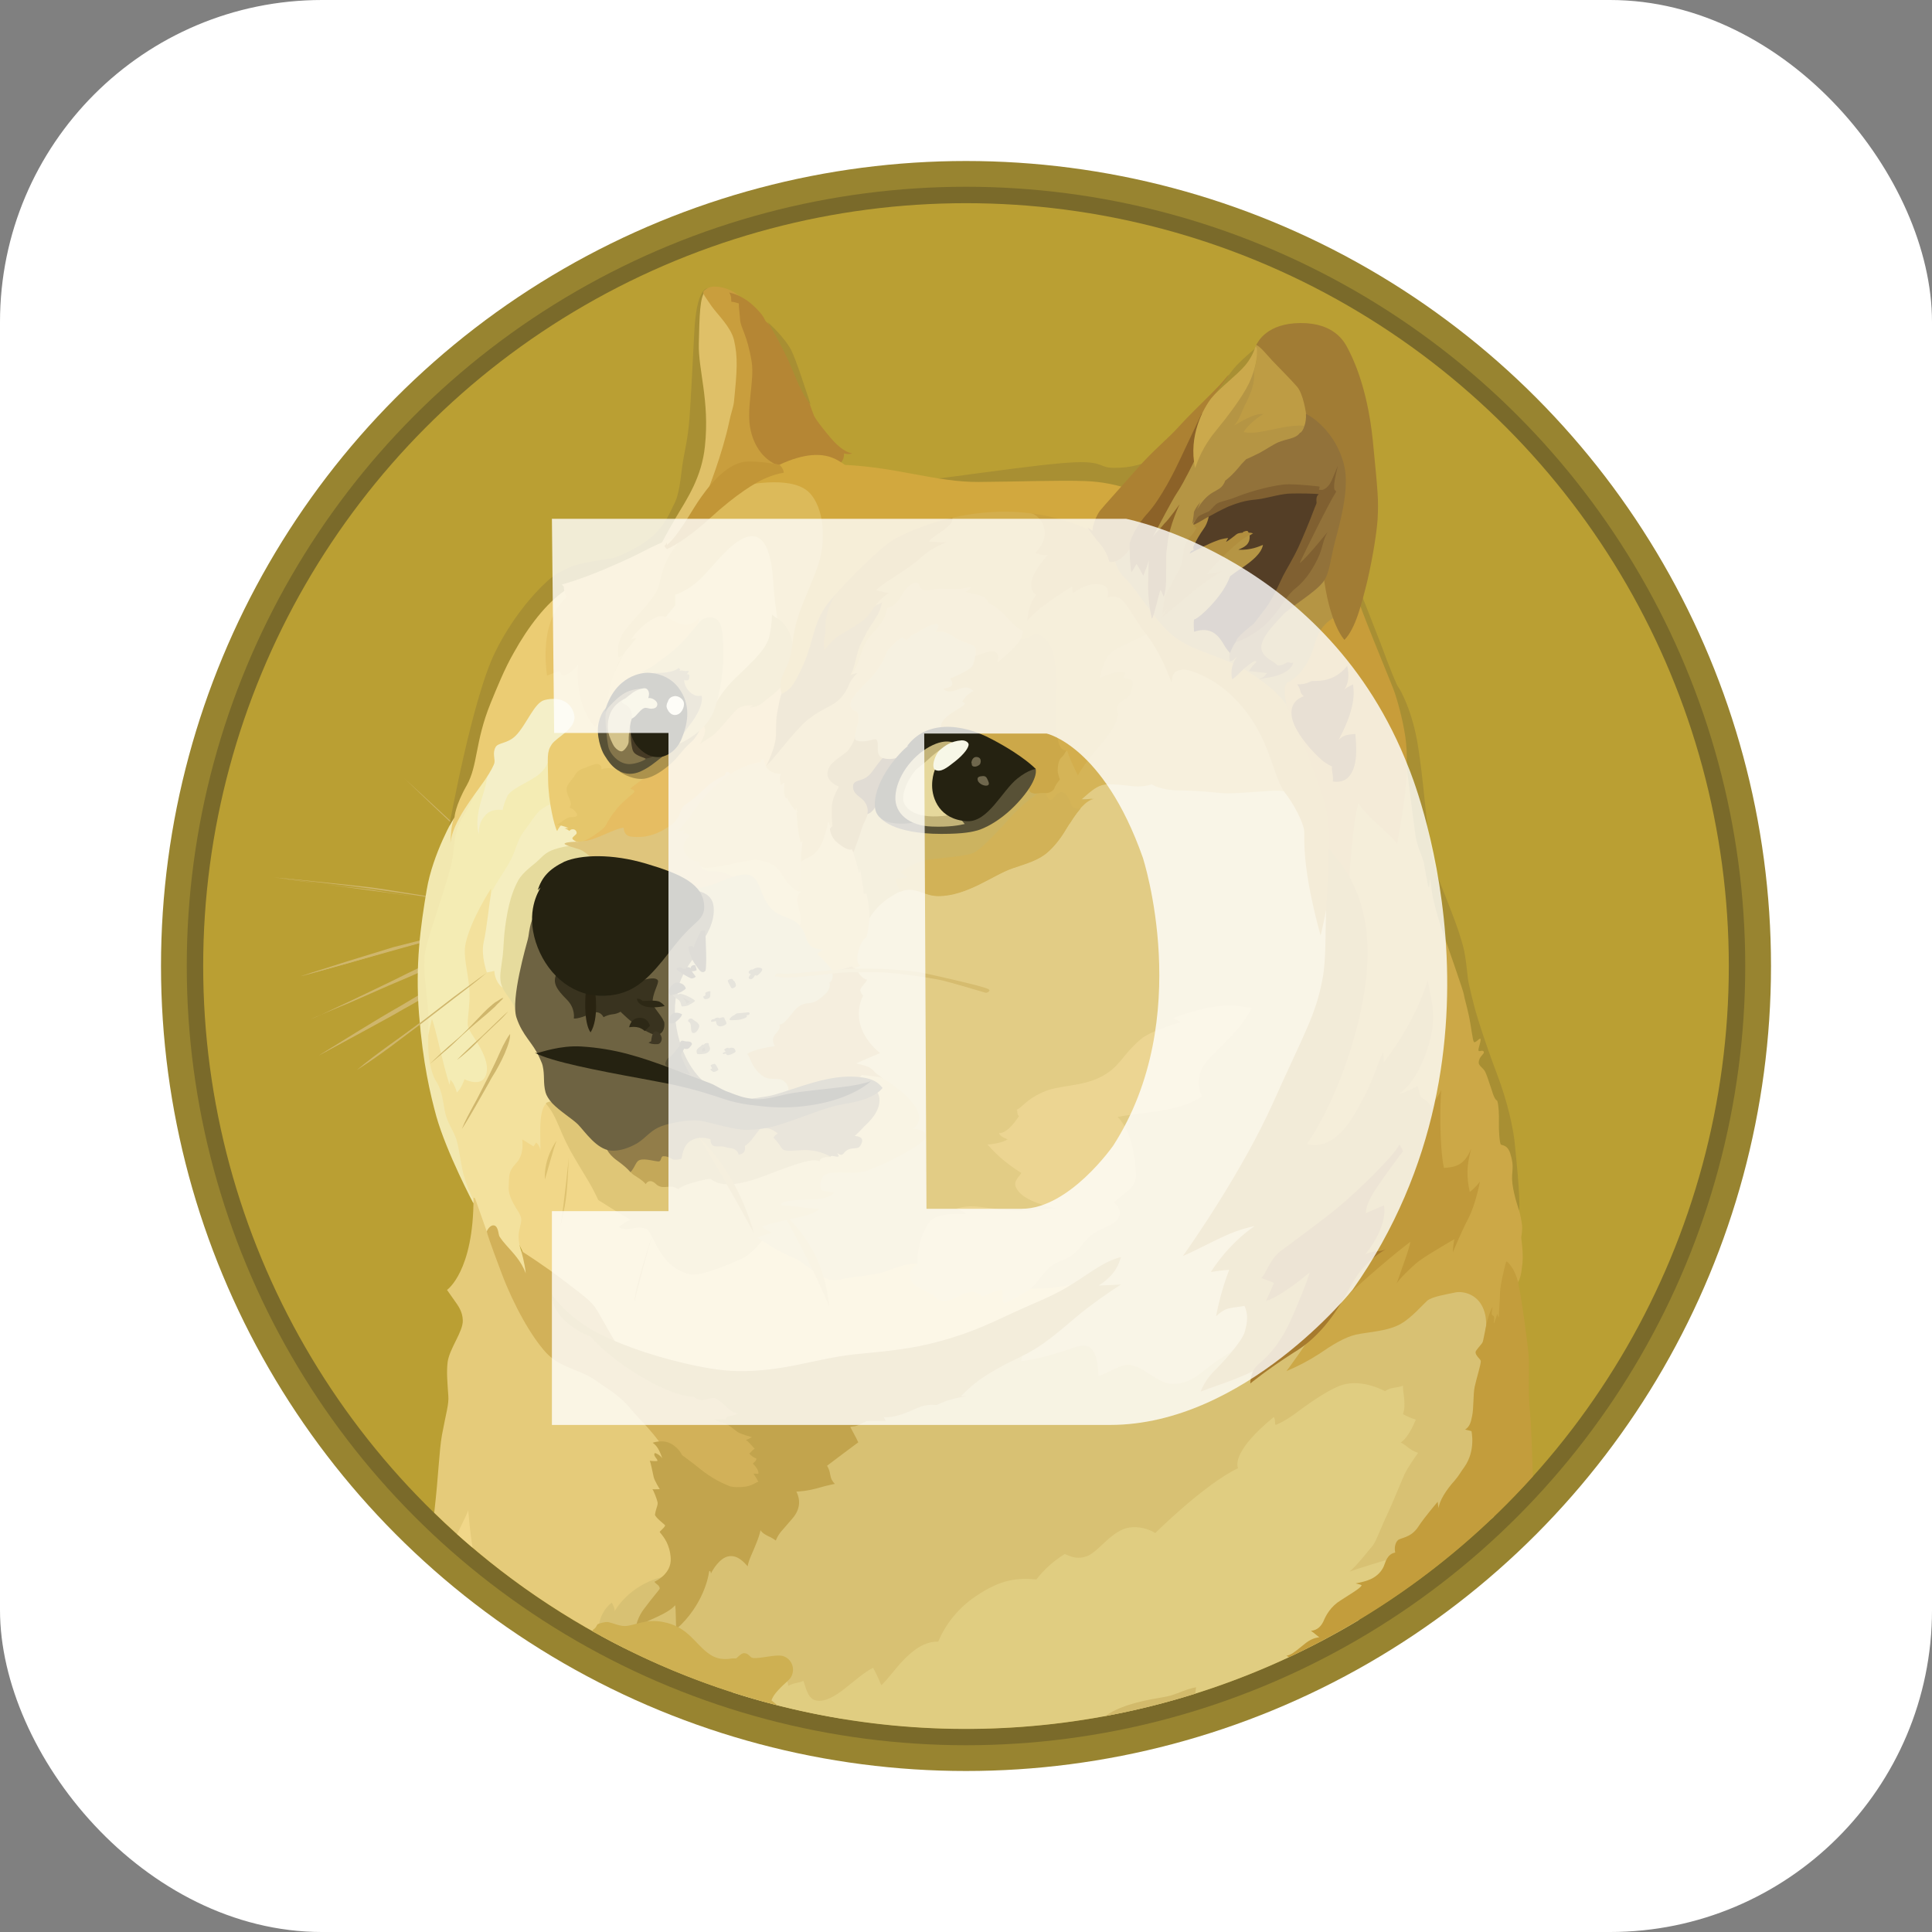 <svg width="24" height="24" viewBox="0 0 24 24" fill="none" xmlns="http://www.w3.org/2000/svg">
<rect x="0" y="0" width="24" height="24" fill="#808080" stroke="none"/>
<rect width="24" height="24" rx="4" fill="white"/>
<circle cx="12" cy="12" r="10" fill="#988430"/>
<circle cx="12" cy="12" r="9.68" fill="#7A6A2A"/>
<circle cx="12" cy="12" r="9.476" fill="#BA9F33"/>
<path fill-rule="evenodd" clip-rule="evenodd" d="M6.372 10.932C6.315 10.88 6.256 10.828 6.201 10.777C6.146 10.725 6.089 10.673 6.032 10.621L5.864 10.461C5.837 10.434 5.807 10.41 5.78 10.382C5.752 10.358 5.72 10.33 5.693 10.306C5.469 10.094 5.245 9.882 5.024 9.67C5.252 9.879 5.476 10.086 5.704 10.298L5.783 10.377C5.811 10.405 5.84 10.429 5.867 10.457L6.036 10.612C6.092 10.664 6.147 10.715 6.204 10.772C6.261 10.828 6.316 10.88 6.372 10.932L6.372 10.932ZM3.408 10.9C3.408 10.9 4.22 10.984 4.616 11.041C4.984 11.092 6.133 11.269 6.133 11.269L3.408 10.9ZM3.408 10.9C3.636 10.919 3.864 10.944 4.092 10.968C4.209 10.979 4.32 10.992 4.432 11.004L4.603 11.023C4.66 11.031 4.715 11.039 4.772 11.047L5.451 11.156L5.791 11.212C5.903 11.232 6.015 11.253 6.131 11.272C6.019 11.261 5.903 11.245 5.791 11.229L5.451 11.18L4.772 11.08C4.715 11.072 4.66 11.06 4.603 11.052L4.432 11.032C4.32 11.021 4.204 11.005 4.092 10.992C3.864 10.964 3.636 10.935 3.408 10.9L3.408 10.9ZM6.052 11.48C6.052 11.48 5.185 11.701 4.892 11.785C4.604 11.864 3.732 12.13 3.732 12.13L6.052 11.481L6.052 11.48Z" fill="#CFB66C"/>
<path fill-rule="evenodd" clip-rule="evenodd" d="M6.052 11.48C5.859 11.537 5.668 11.592 5.473 11.644L4.893 11.799C4.701 11.856 4.509 11.911 4.317 11.968L4.029 12.047C3.934 12.074 3.837 12.099 3.738 12.126C3.833 12.094 3.931 12.062 4.026 12.034L4.314 11.942C4.507 11.882 4.698 11.825 4.89 11.765C5.086 11.717 5.278 11.665 5.474 11.618C5.66 11.571 5.856 11.524 6.052 11.481V11.48ZM3.853 12.663C3.948 12.628 5.048 12.115 5.304 11.995C5.432 11.935 5.804 11.803 5.804 11.803L3.853 12.663Z" fill="#CFB66C"/>
<path fill-rule="evenodd" clip-rule="evenodd" d="M3.853 12.664C3.937 12.632 4.016 12.592 4.097 12.555L4.337 12.443L4.817 12.212C4.977 12.136 5.133 12.052 5.298 11.981C5.382 11.945 5.466 11.916 5.55 11.888L5.678 11.848C5.722 11.837 5.762 11.824 5.806 11.812C5.646 11.888 5.478 11.953 5.318 12.027C5.158 12.107 4.994 12.172 4.829 12.243L4.34 12.458C4.176 12.524 4.016 12.595 3.853 12.664H3.853ZM3.96 13.111C3.96 13.111 4.956 12.527 5.299 12.34C5.479 12.239 6.06 11.951 6.06 11.951L3.96 13.111Z" fill="#CFB66C"/>
<path fill-rule="evenodd" clip-rule="evenodd" d="M3.96 13.112C4.128 13.008 4.299 12.903 4.471 12.796L4.727 12.641C4.814 12.589 4.898 12.54 4.988 12.489C5.075 12.437 5.159 12.385 5.248 12.337C5.29 12.31 5.335 12.288 5.381 12.269L5.517 12.201C5.696 12.113 5.876 12.024 6.065 11.948C5.894 12.057 5.717 12.149 5.541 12.244C5.454 12.293 5.365 12.337 5.277 12.385C5.19 12.434 5.106 12.486 5.017 12.533C4.929 12.584 4.845 12.633 4.756 12.68L4.492 12.824L3.96 13.112H3.96ZM6.052 12.079C6.052 12.079 5.432 12.555 5.231 12.707C5.031 12.859 4.44 13.286 4.44 13.286L6.052 12.079Z" fill="#CFB66C"/>
<path fill-rule="evenodd" clip-rule="evenodd" d="M9.608 15.916L9.291 15.316L9.476 14.565L10.791 14.057L10.231 12.908L10.508 11.748L11.028 10.709L12.633 10.456L13.812 9.332L16.359 9.524L16.859 12.248L15.896 15.676L15.348 17.452L13.125 17.536L12.092 16.82L10.884 16.316L9.608 15.916Z" fill="#E2CC85"/>
<path fill-rule="evenodd" clip-rule="evenodd" d="M13.508 15.896C13.508 15.896 13.201 16.037 12.676 16.005C12.524 15.801 11.461 15.705 11.461 15.705C11.461 15.705 11.329 15.665 11.094 15.762C10.858 15.858 10.634 15.846 10.426 15.898C10.217 15.95 10.01 15.678 9.85 15.621C9.69 15.561 9.478 15.417 9.478 15.417L9.03 15.374L8.13 14.993L6.701 13.569L6.312 14.178L6.192 14.93L6.625 15.822L7.788 16.881L10.057 17.457L11.401 17.061L13.086 16.349L13.508 15.896V15.896Z" fill="#F1D789"/>
<path fill-rule="evenodd" clip-rule="evenodd" d="M5.448 10.864L5.736 9.992L6.079 9.429L7.184 9.337L6.853 10.304L5.929 11.948L6.312 13.416L5.633 13.756L5.424 13.435L5.256 12.701L5.244 11.875L5.448 10.864Z" fill="#F4ECB4"/>
<path fill-rule="evenodd" clip-rule="evenodd" d="M6.688 15.837L6.476 15.54C6.476 15.54 6.419 15.4 6.452 15.277C6.484 15.152 6.479 15.144 6.463 15.097C6.447 15.05 6.311 14.888 6.319 14.749C6.327 14.608 6.308 14.561 6.411 14.45C6.519 14.341 6.487 14.154 6.487 14.154L6.628 14.241L6.66 14.193C6.66 14.193 6.712 14.233 6.712 14.296C6.723 14.209 6.676 13.804 6.783 13.712C6.889 13.62 7.079 14.144 7.079 14.144L6.962 13.383L6.663 12.604L6.131 11.892L6.099 11.107V11.039C6.099 11.039 5.854 11.414 5.786 11.711C5.738 11.915 5.854 12.162 5.83 12.455C5.81 12.746 5.786 12.724 5.857 12.839C5.929 12.955 6.102 13.192 6.034 13.363C5.974 13.511 5.77 13.407 5.77 13.407C5.77 13.407 5.73 13.527 5.675 13.571C5.655 13.499 5.634 13.454 5.595 13.411C5.592 13.438 5.584 13.475 5.584 13.475C5.584 13.475 5.548 13.364 5.513 13.223C5.464 13.035 5.412 12.788 5.366 12.655C5.346 12.731 5.298 12.962 5.298 12.962L5.325 13.318L5.458 13.807L5.586 14.127L5.71 14.519L5.819 14.782L5.906 14.982L5.982 15.434L6.349 15.822L6.545 15.909L6.687 15.837L6.688 15.837Z" fill="#F3E19D"/>
<path fill-rule="evenodd" clip-rule="evenodd" d="M5.641 10.152C5.641 10.152 5.377 10.6 5.301 11.052C5.225 11.503 5.157 11.981 5.205 12.595C5.254 13.215 5.346 13.595 5.42 13.867C5.548 14.319 5.88 14.947 5.88 14.947L5.891 14.922C5.835 14.817 5.791 14.706 5.758 14.591C5.715 14.419 5.699 14.215 5.658 14.123C5.622 14.031 5.563 13.951 5.534 13.838C5.506 13.73 5.502 13.558 5.417 13.431C5.381 13.379 5.338 13.243 5.325 13.107C5.309 12.903 5.333 12.675 5.313 12.487C5.278 12.175 5.254 11.963 5.286 11.799C5.318 11.636 5.487 11.172 5.59 10.803C5.658 10.566 5.618 10.367 5.742 10.162C5.867 9.958 5.943 9.778 5.97 9.654C6.002 9.54 5.64 10.152 5.64 10.152H5.641Z" fill="#F2E8B0"/>
<path fill-rule="evenodd" clip-rule="evenodd" d="M6.892 9.972C6.892 9.972 6.756 10.013 6.691 10.084C6.626 10.152 6.599 10.209 6.511 10.324C6.424 10.438 6.419 10.532 6.348 10.676C6.277 10.817 6.12 11.029 6.1 11.105C6.081 11.181 6.048 11.537 6.008 11.706C5.972 11.874 6.048 12.081 6.048 12.081L6.141 12.061C6.141 12.061 6.141 12.181 6.233 12.262C6.325 12.341 6.341 11.993 6.341 11.993L6.686 10.83L7.205 10.477L7.262 10.193L6.891 9.972H6.892Z" fill="#F5EEC0"/>
<path fill-rule="evenodd" clip-rule="evenodd" d="M7.144 10.5C7.144 10.5 6.9 10.516 6.78 10.604C6.731 10.639 6.712 10.668 6.66 10.712C6.565 10.791 6.468 10.864 6.421 10.968C6.369 11.071 6.312 11.228 6.274 11.524C6.257 11.649 6.257 11.764 6.246 11.864C6.23 12 6.206 12.109 6.218 12.184C6.235 12.34 6.395 12.421 6.41 12.597L6.742 12.429L7.055 11.197L7.718 10.781L7.343 10.361L7.144 10.499L7.144 10.5Z" fill="#E6DB9D"/>
<path fill-rule="evenodd" clip-rule="evenodd" d="M5.394 18.793C5.395 18.78 5.397 18.768 5.398 18.756C5.446 18.34 5.455 18.024 5.49 17.827C5.542 17.547 5.578 17.443 5.569 17.338C5.558 17.17 5.545 17.047 5.561 16.918C5.586 16.746 5.754 16.542 5.749 16.401C5.746 16.29 5.689 16.217 5.641 16.149C5.592 16.081 5.553 16.024 5.553 16.024C5.553 16.024 5.885 15.796 5.882 14.877C5.889 14.879 5.895 14.882 5.901 14.885L6.065 15.35L6.176 15.485L6.605 16.285L7.157 16.82L7.972 17.369L8.484 17.925L8.536 19.409L7.867 20.276L7.758 20.475C6.888 20.038 6.091 19.471 5.394 18.792L5.394 18.793Z" fill="#E5CB7A"/>
<path fill-rule="evenodd" clip-rule="evenodd" d="M7.435 20.212C7.435 20.212 7.447 20.028 7.599 19.908C7.623 19.948 7.639 19.987 7.634 20.016C7.662 19.968 7.854 19.657 8.29 19.576C8.725 19.497 8.83 19.18 8.83 19.18L9.754 18.34L10.811 17.367L12.095 16.916L12.696 16.769C12.696 16.769 12.707 16.812 12.685 16.909C12.796 16.901 13.044 16.845 13.301 16.754C13.405 16.714 13.502 16.698 13.553 16.751C13.63 16.822 13.641 16.99 13.646 17.091C13.77 17.063 13.914 16.943 14.03 16.955C14.214 16.974 14.378 17.191 14.565 17.191C14.813 17.191 14.925 17.039 15.098 16.919C15.201 16.848 15.35 16.759 15.434 16.699C15.635 16.552 17.758 15.903 17.758 15.903L18.502 15.951L18.622 16.751L18.558 18.84C18.55 18.848 18.542 18.856 18.534 18.863L15.15 20.631L10.459 21.35C9.408 21.178 8.394 20.83 7.46 20.319L7.436 20.212L7.435 20.212Z" fill="#D8C173"/>
<path fill-rule="evenodd" clip-rule="evenodd" d="M5.678 19.058C5.745 18.919 5.805 18.802 5.816 18.761C5.824 18.845 5.839 19.029 5.87 19.225C5.805 19.17 5.742 19.115 5.678 19.058V19.058Z" fill="#F1D789"/>
<path fill-rule="evenodd" clip-rule="evenodd" d="M9.105 21.025L9.712 20.856L9.764 20.872C9.764 20.872 9.791 20.888 9.791 20.943C9.867 20.9 9.932 20.908 9.979 20.879C10.003 20.93 10.027 21.102 10.134 21.123C10.246 21.147 10.366 21.075 10.487 20.982C10.607 20.887 10.743 20.767 10.846 20.718C10.884 20.788 10.918 20.86 10.947 20.934C11.082 20.825 11.319 20.385 11.655 20.393C11.752 20.163 11.915 19.967 12.123 19.828C12.435 19.617 12.631 19.6 12.875 19.62C12.972 19.494 13.092 19.387 13.228 19.304C13.268 19.32 13.38 19.388 13.519 19.324C13.66 19.259 13.818 19.008 14.027 18.976C14.14 18.96 14.254 18.984 14.351 19.044C14.351 19.044 14.959 18.44 15.378 18.239C15.362 18.191 15.33 18.008 15.822 17.604C15.849 17.628 15.83 17.696 15.849 17.7C15.857 17.7 15.977 17.648 16.129 17.531C16.317 17.39 16.542 17.243 16.677 17.203C16.933 17.127 17.205 17.282 17.205 17.282C17.228 17.266 17.254 17.254 17.281 17.246C17.346 17.235 17.393 17.227 17.428 17.214C17.425 17.299 17.472 17.443 17.428 17.567C17.479 17.596 17.533 17.618 17.588 17.635C17.561 17.695 17.501 17.847 17.401 17.92C17.485 17.96 17.496 18.007 17.616 18.048C17.567 18.116 17.488 18.232 17.452 18.304C17.417 18.38 17.289 18.695 17.232 18.815C17.172 18.935 17.092 19.155 17.053 19.199C17.014 19.243 16.873 19.43 16.765 19.523C16.861 19.487 17.253 19.367 17.42 19.322C17.37 19.395 17.119 19.768 16.877 20.127C14.536 21.53 11.704 21.858 9.104 21.026L9.105 21.025Z" fill="#E0CD81"/>
<path fill-rule="evenodd" clip-rule="evenodd" d="M7.184 10.456C7.184 10.456 7.043 10.456 7.016 10.476C6.988 10.495 7.157 10.536 7.208 10.555C7.26 10.575 7.372 10.664 7.401 10.735C7.428 10.803 8.412 11.199 8.412 11.199L9.108 11.163L9.348 10.832L8.892 10.432L9.212 9.489L8.788 9.557L7.768 10.165L7.257 10.361L7.184 10.456Z" fill="#DFC57C"/>
<path fill-rule="evenodd" clip-rule="evenodd" d="M8.712 10.769C8.732 10.802 8.769 10.822 8.808 10.82C8.952 10.82 9.084 10.856 9.139 10.929C9.232 11.045 9.487 11.418 9.487 11.418L10.099 11.638L10.139 10.917L9.47 10.453L8.71 10.733V10.769H8.711L8.712 10.769Z" fill="#E5CC7C"/>
<path fill-rule="evenodd" clip-rule="evenodd" d="M8.592 11.036C8.592 11.036 8.704 11.044 8.844 10.992C8.985 10.94 9.216 10.829 9.317 10.872C9.458 10.932 9.428 11.12 9.581 11.288C9.673 11.392 9.841 11.389 9.937 11.5C10.032 11.612 10.361 11.56 10.361 11.56L10.485 12.232L9.985 12.873L9.822 13.669H9.146L8.528 13.424L8.224 12.688L8.376 11.944L8.592 11.036Z" fill="#D2C281"/>
<path fill-rule="evenodd" clip-rule="evenodd" d="M9.9 11.068C9.916 11.073 9.934 11.076 9.951 11.076C9.932 11.092 9.891 11.128 9.908 11.22C9.924 11.312 9.976 11.429 9.932 11.5C9.967 11.538 9.993 11.583 10.008 11.633C10.036 11.712 10.044 11.785 10.223 11.796C10.197 11.812 10.173 11.831 10.152 11.853C10.152 11.853 10.277 11.961 10.34 12.061C10.404 12.059 10.576 12.005 10.576 12.005L10.612 12.03L10.688 11.998C10.688 11.998 10.617 11.97 10.668 11.797C10.717 11.645 10.761 11.653 10.764 11.642C10.768 11.63 10.8 11.47 10.8 11.405C10.824 11.321 10.844 11.066 10.844 11.066L10.792 10.501L10.501 10.325L10.264 10.096L10.04 10.517L9.893 10.663L9.882 11.027L9.9 11.068Z" fill="#E2C270"/>
<path fill-rule="evenodd" clip-rule="evenodd" d="M10.6 10.595C10.6 10.595 10.652 10.743 10.672 10.856C10.678 10.834 10.682 10.811 10.683 10.788C10.683 10.788 10.723 11.011 10.731 11.104C10.748 11.1 10.763 11.095 10.767 11.112C10.771 11.128 10.807 11.307 10.799 11.408C10.866 11.297 10.96 11.203 11.071 11.136C11.136 11.095 11.211 11.052 11.291 11.049C11.415 11.045 11.506 11.128 11.655 11.128C12.014 11.128 12.339 10.864 12.579 10.783C12.755 10.723 12.907 10.68 13.014 10.582C13.066 10.539 13.158 10.442 13.242 10.298C13.354 10.106 13.47 9.938 13.587 9.917C13.534 9.927 13.481 9.931 13.427 9.929C13.427 9.929 13.463 9.893 13.523 9.845C13.583 9.796 13.656 9.736 13.759 9.736C13.944 9.736 14.036 9.764 14.139 9.764C14.243 9.76 14.303 9.736 14.303 9.736C14.303 9.736 14.411 9.812 14.656 9.812C14.9 9.816 15.063 9.837 15.191 9.848C15.319 9.859 15.748 9.812 15.871 9.816C15.951 9.819 16.03 9.838 16.102 9.873L15.706 8.721L14.282 7.476L13.434 8.076L12.129 9.38L10.867 9.848L10.604 10.144V10.595H10.6Z" fill="#CCB360"/>
<path fill-rule="evenodd" clip-rule="evenodd" d="M13.432 9.935C13.432 9.935 13.468 9.9 13.527 9.851C13.587 9.803 13.66 9.743 13.764 9.743C13.948 9.743 14.04 9.77 14.144 9.77C14.248 9.767 14.307 9.743 14.307 9.743C14.307 9.743 14.416 9.819 14.66 9.819C14.905 9.822 15.068 9.843 15.196 9.854C15.324 9.865 15.752 9.819 15.875 9.822C15.956 9.825 16.034 9.844 16.107 9.879L15.927 9.359L15.719 8.963L15.123 8.311C15.123 8.311 14.408 7.89 14.403 7.887C14.4 7.884 14.155 7.819 14.155 7.819L13.508 8.211L12.921 9.73L12.909 10.05L13.29 10.23C13.385 10.07 13.49 9.942 13.589 9.925C13.5 9.935 13.432 9.935 13.432 9.935L13.432 9.935Z" fill="#D5B457"/>
<path fill-rule="evenodd" clip-rule="evenodd" d="M13.424 10.044C13.367 10.047 13.32 10.036 13.307 9.995C13.259 9.859 13.22 9.84 13.18 9.84C13.139 9.84 13.084 9.927 13.052 9.935C13.019 9.943 12.98 9.835 12.98 9.835L12.945 9.819C12.945 9.819 12.736 9.955 12.589 10.115C12.442 10.275 12.2 10.547 12.092 10.595C11.984 10.644 11.611 10.66 11.484 10.688C11.357 10.715 11.216 10.807 11.196 10.828C11.177 10.849 11.253 10.872 11.264 10.893C11.275 10.912 11.139 10.904 11.128 10.925C11.12 10.941 11.16 11.033 11.18 11.08C11.215 11.063 11.253 11.054 11.291 11.053C11.416 11.05 11.507 11.132 11.656 11.132C12.015 11.132 12.34 10.868 12.579 10.787C12.756 10.728 12.908 10.684 13.015 10.587C13.067 10.543 13.159 10.446 13.243 10.302C13.304 10.203 13.364 10.111 13.424 10.043L13.424 10.044Z" fill="#D2B257"/>
<path fill-rule="evenodd" clip-rule="evenodd" d="M8.272 18.052C8.272 18.052 8.24 17.932 7.943 17.623C7.859 17.536 7.808 17.463 7.751 17.411C7.61 17.278 7.528 17.243 7.427 17.167C7.207 17.003 6.968 17.003 6.783 16.803C6.599 16.602 6.384 16.219 6.235 15.827C6.087 15.435 6.047 15.311 6.047 15.3C6.047 15.288 6.087 15.212 6.139 15.223C6.191 15.235 6.191 15.335 6.204 15.359C6.23 15.399 6.259 15.436 6.291 15.471C6.367 15.558 6.476 15.663 6.531 15.819C6.519 15.686 6.474 15.539 6.474 15.539C6.474 15.539 6.759 15.719 7.002 15.906C7.246 16.094 7.346 16.159 7.418 16.278C7.489 16.398 7.657 16.714 7.738 16.806C7.818 16.898 8.922 17.246 8.922 17.246L9.446 17.637L9.707 18.209L9.503 18.529L9.112 18.613L8.476 18.328L8.272 18.052V18.052Z" fill="#D2B159"/>
<path fill-rule="evenodd" clip-rule="evenodd" d="M6.859 16.084C6.859 16.084 6.992 16.296 7.315 16.497C7.607 16.673 8.068 16.833 8.479 16.929C8.715 16.985 8.951 17.029 9.163 17.032C9.735 17.041 10.128 16.877 10.615 16.824C10.879 16.796 11.202 16.775 11.539 16.696C11.971 16.592 12.226 16.476 12.574 16.312C12.827 16.195 13.058 16.108 13.246 15.996C13.51 15.841 13.702 15.668 13.926 15.616C13.898 15.692 13.869 15.828 13.649 15.969C13.765 15.966 13.926 15.957 13.926 15.957C13.926 15.957 13.77 16.05 13.497 16.257C13.329 16.385 13.105 16.601 12.877 16.745C12.73 16.838 12.569 16.905 12.464 16.961C12.208 17.102 12.105 17.173 11.937 17.345C11.997 17.341 12.002 17.345 12.002 17.345C12.002 17.345 11.79 17.372 11.638 17.453C11.606 17.453 11.55 17.442 11.453 17.469C11.377 17.494 11.277 17.549 11.173 17.578C11.026 17.621 10.977 17.602 10.977 17.602L11.002 17.651C11.002 17.651 10.81 17.647 10.746 17.654C10.757 17.657 10.754 17.662 10.754 17.662C10.742 17.664 10.732 17.668 10.722 17.673C10.691 17.693 10.657 17.708 10.621 17.717C10.602 17.72 10.586 17.72 10.562 17.725C10.57 17.744 10.633 17.853 10.662 17.917C10.638 17.933 10.274 18.208 10.274 18.208C10.285 18.226 10.294 18.245 10.301 18.265C10.312 18.3 10.317 18.352 10.329 18.376C10.356 18.425 10.372 18.433 10.372 18.433C10.372 18.433 10.329 18.441 10.252 18.46C10.188 18.477 10.108 18.504 9.996 18.52C9.962 18.525 9.927 18.527 9.893 18.529C9.909 18.564 9.98 18.7 9.849 18.857C9.718 19.014 9.678 19.037 9.637 19.137C9.617 19.122 9.595 19.108 9.572 19.096C9.529 19.077 9.469 19.048 9.448 19.009C9.436 19.061 9.419 19.112 9.399 19.161C9.359 19.27 9.299 19.376 9.288 19.457C9.244 19.409 9.163 19.313 9.051 19.333C8.94 19.352 8.851 19.504 8.831 19.548C8.831 19.52 8.812 19.499 8.807 19.532C8.804 19.567 8.742 19.939 8.399 20.24C8.396 20.164 8.396 19.996 8.388 19.941C8.356 19.973 8.317 20.02 8.084 20.121C7.856 20.221 7.892 20.321 7.892 20.321C7.892 20.321 7.872 20.161 7.995 19.993C8.12 19.825 8.196 19.745 8.196 19.732C8.194 19.719 8.188 19.707 8.18 19.697C8.164 19.68 8.131 19.661 8.131 19.648C8.151 19.64 8.343 19.548 8.332 19.357C8.321 19.185 8.248 19.096 8.196 19.033C8.188 19.025 8.272 18.965 8.261 18.946C8.253 18.935 8.149 18.858 8.136 18.818C8.139 18.794 8.145 18.77 8.152 18.747C8.164 18.711 8.172 18.687 8.169 18.663C8.161 18.622 8.117 18.511 8.104 18.499C8.115 18.502 8.196 18.499 8.196 18.499C8.196 18.499 8.131 18.396 8.12 18.347C8.109 18.299 8.084 18.171 8.072 18.146C8.099 18.15 8.167 18.154 8.167 18.146C8.17 18.122 8.107 18.082 8.135 18.05C8.154 18.054 8.192 18.07 8.227 18.115C8.208 18.063 8.175 17.963 8.107 17.923C8.139 17.911 8.248 17.882 8.344 17.939C8.439 17.995 8.472 18.075 8.472 18.075C8.472 18.075 8.528 18.118 8.616 18.183C8.716 18.262 8.844 18.375 9.048 18.455C9.091 18.479 9.203 18.479 9.284 18.463C9.319 18.455 9.353 18.441 9.384 18.423C9.396 18.416 9.407 18.411 9.42 18.406C9.402 18.372 9.382 18.338 9.36 18.306C9.388 18.306 9.42 18.309 9.42 18.309C9.42 18.309 9.439 18.266 9.352 18.181C9.371 18.162 9.396 18.149 9.396 18.117C9.368 18.113 9.32 18.073 9.308 18.057C9.324 18.046 9.349 18.008 9.376 17.997C9.352 17.977 9.292 17.897 9.265 17.889C9.291 17.879 9.316 17.867 9.341 17.853C9.341 17.853 9.205 17.817 9.161 17.788C9.117 17.756 9.053 17.701 9.014 17.685C8.973 17.668 8.902 17.66 8.873 17.628C8.9 17.636 8.944 17.628 8.977 17.628C9.001 17.628 9.012 17.631 9.02 17.631C9.017 17.62 9.017 17.596 9.08 17.587C9.111 17.583 9.14 17.574 9.168 17.56C9.168 17.56 9.108 17.557 9.04 17.492C8.971 17.427 8.915 17.376 8.876 17.367C8.836 17.359 8.76 17.395 8.713 17.392C8.648 17.384 8.62 17.351 8.62 17.351C8.62 17.351 8.405 17.371 7.928 17.079C7.515 16.827 7.336 16.604 7.336 16.604C7.297 16.59 7.26 16.572 7.224 16.552C7.069 16.471 6.853 16.303 6.86 16.083L6.859 16.084Z" fill="#C2A44D"/>
<path fill-rule="evenodd" clip-rule="evenodd" d="M12.812 6.372C12.85 6.384 12.883 6.407 12.908 6.437C12.984 6.524 13.033 6.689 12.86 6.866C12.928 6.89 12.956 6.898 13.015 6.89C12.955 6.961 12.819 7.113 12.811 7.246C12.803 7.354 12.871 7.387 12.871 7.387C12.871 7.387 12.768 7.506 12.763 7.707C12.812 7.652 12.865 7.601 12.923 7.555C13.043 7.459 13.208 7.351 13.319 7.283C13.318 7.311 13.322 7.34 13.331 7.367C13.331 7.367 13.539 7.195 13.715 7.272C13.794 7.307 13.758 7.419 13.758 7.419C13.758 7.419 13.867 7.378 13.943 7.454C14.019 7.53 14.126 7.727 14.181 7.803C14.206 7.838 14.269 7.906 14.333 8.011C14.422 8.159 14.495 8.314 14.554 8.476C14.557 8.392 14.578 8.261 14.817 8.343C15.057 8.427 15.329 8.604 15.557 8.951C15.785 9.298 15.841 9.691 15.956 9.84C16.073 9.984 16.193 10.223 16.201 10.324C16.209 10.424 16.165 10.748 16.405 11.623C16.473 11.351 16.576 10.748 16.576 10.748L16.633 10.215L16.698 8.568L14.977 7.139L13.633 6.163L12.757 6.247L12.812 6.372L12.812 6.372Z" fill="#CAA13E"/>
<path fill-rule="evenodd" clip-rule="evenodd" d="M16.008 8.824C16.008 8.824 15.984 8.664 15.579 8.392C15.175 8.123 14.859 8.123 14.568 7.895C14.345 7.715 14.112 7.303 13.96 7.167C13.813 7.032 13.789 6.644 13.789 6.644L14.285 6.228L15.024 5.16L15.649 4.472L15.948 4.888L16.364 5.377L16.595 6.358L16.679 7.793L16.007 8.824L16.008 8.824Z" fill="#B59544"/>
<path fill-rule="evenodd" clip-rule="evenodd" d="M16.508 10.544C16.52 10.326 16.494 10.108 16.429 9.9C16.322 9.568 16.089 8.979 15.981 8.759C15.937 8.514 15.97 8.495 16.017 8.467C16.063 8.44 16.24 8.339 16.337 7.987C16.433 7.634 16.733 7.623 16.733 7.623L16.917 7.487L17.197 8.188L17.442 8.82L17.518 9.304L17.574 9.717L17.442 10.589L16.786 11.181L16.508 10.544H16.508Z" fill="#C89D3A"/>
<path fill-rule="evenodd" clip-rule="evenodd" d="M7.364 20.265V20.248C7.378 20.239 7.39 20.228 7.4 20.216C7.411 20.199 7.419 20.18 7.427 20.175C7.444 20.167 7.52 20.143 7.56 20.151C7.6 20.159 7.707 20.203 7.764 20.199C7.88 20.196 8.016 20.107 8.232 20.148C8.555 20.207 8.631 20.427 8.819 20.552C8.947 20.64 9.079 20.601 9.099 20.601H9.143C9.151 20.601 9.21 20.533 9.243 20.536C9.308 20.539 9.314 20.593 9.354 20.596C9.45 20.607 9.634 20.547 9.727 20.572C9.782 20.589 9.826 20.633 9.843 20.688C9.863 20.748 9.846 20.824 9.799 20.868C9.699 20.96 9.604 21.047 9.584 21.124C9.609 21.142 9.633 21.163 9.655 21.184C8.855 20.98 8.084 20.671 7.364 20.267V20.265Z" fill="#CEB052"/>
<path fill-rule="evenodd" clip-rule="evenodd" d="M15.981 17.032C15.981 17.032 16.233 16.696 16.32 16.529C16.408 16.357 16.044 14.181 16.044 14.181L16.775 11.785L16.756 11.005C16.756 11.005 16.791 10.285 16.875 9.973C16.976 10.152 17.288 10.369 17.356 10.484C17.388 10.264 17.497 9.799 17.481 9.304C17.541 9.396 17.684 10.324 17.684 10.324L17.828 10.948L18.016 11.612L18.225 12.312L18.35 12.796L18.421 12.913L18.481 13.117L18.537 13.337L18.701 13.853L18.797 14.277L18.873 15.045C18.889 15.104 18.901 15.164 18.908 15.225C18.912 15.309 18.897 15.358 18.897 15.372C18.897 15.387 18.925 15.557 18.913 15.685C18.897 15.813 18.897 15.913 18.797 16.005C18.696 16.096 18.633 16.645 18.633 16.645L18.454 16.526C18.454 16.526 18.489 16.362 18.405 16.213C18.321 16.065 18.158 16.034 18.065 16.058C17.973 16.078 17.789 16.107 17.729 16.158C17.672 16.21 17.533 16.37 17.405 16.443C17.245 16.539 16.984 16.547 16.845 16.579C16.704 16.611 16.549 16.707 16.386 16.819C16.258 16.902 16.122 16.973 15.981 17.032L15.981 17.032Z" fill="#CCA847"/>
<path fill-rule="evenodd" clip-rule="evenodd" d="M15.981 20.568C15.981 20.568 15.991 20.575 16.012 20.586C17.162 20.048 18.192 19.284 19.041 18.341C19.032 18.013 19.02 17.678 19.007 17.553C18.979 17.29 18.999 17.021 18.991 16.866C18.982 16.71 18.895 16.078 18.855 15.914C18.811 15.751 18.727 15.67 18.714 15.67C18.703 15.673 18.634 15.977 18.634 16.054C18.634 16.13 18.618 16.314 18.618 16.361C18.607 16.358 18.602 16.329 18.602 16.318C18.586 16.358 18.567 16.429 18.558 16.437C18.55 16.445 18.57 16.369 18.558 16.353C18.547 16.337 18.526 16.345 18.531 16.305C18.533 16.281 18.537 16.257 18.542 16.233C18.542 16.233 18.494 16.305 18.458 16.486C18.422 16.666 18.422 16.67 18.41 16.686C18.398 16.706 18.334 16.771 18.33 16.795C18.327 16.839 18.39 16.882 18.395 16.907C18.398 16.947 18.338 17.135 18.319 17.227C18.299 17.318 18.308 17.498 18.287 17.591C18.271 17.675 18.255 17.723 18.2 17.759C18.24 17.767 18.279 17.778 18.279 17.778C18.279 17.778 18.335 18.018 18.192 18.222C18.14 18.293 18.127 18.325 18.072 18.39C17.963 18.51 17.879 18.646 17.871 18.735C17.865 18.709 17.862 18.682 17.86 18.655C17.86 18.655 17.692 18.851 17.62 18.963C17.528 19.107 17.4 19.099 17.364 19.134C17.328 19.17 17.32 19.235 17.332 19.286C17.3 19.294 17.24 19.306 17.2 19.43C17.18 19.495 17.132 19.558 17.056 19.602C16.98 19.645 16.887 19.659 16.84 19.67C16.881 19.681 16.897 19.681 16.916 19.694C16.892 19.735 16.78 19.798 16.656 19.879C16.531 19.955 16.471 20.066 16.441 20.139C16.409 20.207 16.361 20.251 16.285 20.259C16.317 20.278 16.365 20.324 16.389 20.338C16.353 20.346 16.293 20.346 16.185 20.439C16.072 20.532 16.033 20.56 15.981 20.568L15.981 20.568Z" fill="#C39D3C"/>
<path fill-rule="evenodd" clip-rule="evenodd" d="M13.729 21.318C13.791 21.274 13.858 21.239 13.929 21.212C14.181 21.112 14.448 21.092 14.553 21.06C14.654 21.028 14.733 20.984 14.858 20.96C14.854 20.988 14.851 21.015 14.848 21.04C14.481 21.155 14.107 21.248 13.729 21.318H13.729Z" fill="#D2BA6B"/>
<path fill-rule="evenodd" clip-rule="evenodd" d="M18.384 14.68C18.384 14.68 18.332 14.96 18.24 15.136C18.148 15.312 18.048 15.557 18.048 15.557C18.049 15.502 18.055 15.447 18.067 15.393C17.951 15.461 17.668 15.625 17.587 15.697C17.511 15.765 17.384 15.885 17.351 15.942C17.427 15.719 17.506 15.518 17.52 15.426C17.403 15.51 16.859 15.958 16.576 16.254L15.694 16.968C15.592 17.023 15.488 17.072 15.38 17.115C15.228 17.179 15.049 17.234 14.916 17.286C14.952 17.191 15.008 17.107 15.088 17.026C15.172 16.946 15.424 16.673 15.463 16.546C15.498 16.413 15.507 16.334 15.46 16.222C15.416 16.233 15.316 16.238 15.248 16.258C15.18 16.277 15.107 16.35 15.107 16.35C15.107 16.35 15.159 16.054 15.27 15.774C15.186 15.777 15.042 15.801 15.042 15.801C15.042 15.801 15.243 15.465 15.586 15.23C15.481 15.252 15.378 15.284 15.279 15.325C15.078 15.41 14.858 15.534 14.695 15.602C14.787 15.474 15.434 14.55 15.819 13.69C16.203 12.83 16.347 12.61 16.431 12.149C16.474 11.921 16.463 11.584 16.474 11.282C16.486 10.982 16.523 10.714 16.499 10.534C16.599 10.659 16.975 11.01 16.988 11.795C16.999 12.58 16.628 13.639 16.235 14.211C16.331 14.238 16.58 14.271 16.835 13.827C17.091 13.383 17.088 13.259 17.18 13.074C17.191 13.166 17.188 13.199 17.188 13.199C17.188 13.199 17.56 12.747 17.737 12.179C17.772 12.424 17.878 12.639 17.712 13.087C17.565 13.492 17.373 13.591 17.373 13.591C17.373 13.591 17.468 13.574 17.609 13.49C17.633 13.55 17.628 13.618 17.669 13.642C17.709 13.666 17.764 13.707 17.772 13.746C17.816 13.681 17.884 13.598 17.905 13.537C17.889 13.665 17.878 14.225 17.937 14.509C18.062 14.498 18.189 14.49 18.277 14.265C18.217 14.485 18.217 14.618 18.258 14.806C18.324 14.76 18.384 14.679 18.384 14.679L18.384 14.68Z" fill="#C0993A"/>
<path fill-rule="evenodd" clip-rule="evenodd" d="M14.18 5.761C14.18 5.761 14.055 5.812 13.843 5.812C13.659 5.812 13.711 5.741 13.423 5.741C12.979 5.741 11.431 5.997 11.159 5.994C10.982 5.99 11.754 6.07 11.754 6.07L13.727 6.097L14.123 6.065L14.271 5.765L14.18 5.761Z" fill="#A88F33"/>
<path fill-rule="evenodd" clip-rule="evenodd" d="M9.065 9.617C9.065 9.617 8.812 9.809 8.705 9.956C8.599 10.104 8.542 10.201 8.421 10.32C8.449 10.322 8.478 10.318 8.505 10.309C8.505 10.309 8.505 10.341 8.485 10.35C8.519 10.346 8.553 10.357 8.578 10.382C8.542 10.401 8.445 10.498 8.521 10.613C8.578 10.7 8.697 10.708 8.697 10.708C8.697 10.708 8.67 10.788 8.785 10.78C9.032 10.768 9.309 10.66 9.437 10.687C9.565 10.719 9.638 10.731 9.728 10.888C9.824 11.043 9.908 11.068 9.908 11.068C9.908 11.068 9.964 10.924 9.951 10.709C9.998 10.592 10.024 10.469 10.027 10.344L9.943 9.725L9.576 9.26L9.1 9.524L9.065 9.616V9.617Z" fill="#E3C571"/>
<path fill-rule="evenodd" clip-rule="evenodd" d="M9.516 9.524C9.516 9.524 9.552 9.608 9.701 9.616C9.684 9.652 9.684 9.657 9.689 9.684C9.693 9.712 9.697 9.752 9.697 9.752C9.714 9.744 9.729 9.734 9.741 9.72C9.749 9.756 9.733 9.812 9.741 9.853C9.746 9.878 9.754 9.902 9.765 9.924C9.768 9.919 9.77 9.913 9.773 9.908C9.777 9.9 9.805 9.995 9.885 10.068C9.885 10.057 9.888 10.046 9.893 10.036C9.894 10.056 9.901 10.076 9.912 10.093C9.907 10.09 9.901 10.086 9.896 10.081C9.896 10.081 9.904 10.337 9.948 10.47C9.955 10.461 9.962 10.452 9.968 10.442C9.968 10.434 9.964 10.514 9.956 10.57C9.945 10.627 9.953 10.706 9.953 10.706C9.982 10.683 10.014 10.664 10.048 10.649C10.097 10.63 10.176 10.57 10.225 10.438C10.253 10.362 10.275 10.285 10.29 10.206C10.305 10.236 10.316 10.269 10.322 10.302C10.325 10.342 10.401 10.322 10.401 10.322L10.417 10.145L10.513 9.745L10.601 9.498L11.021 8.843L11.781 8.257L12.445 8.409L13.005 7.649L12.04 7.069L11.127 7.165L10.299 8.312L9.636 9.353L9.516 9.524L9.516 9.524Z" fill="#D8B65B"/>
<path fill-rule="evenodd" clip-rule="evenodd" d="M14.296 7.864C14.296 7.864 14.239 7.875 14.076 7.96C13.912 8.045 13.799 8.072 13.736 8.196C13.673 8.321 13.668 8.42 13.668 8.42C13.668 8.42 13.78 8.371 13.845 8.355C13.912 8.339 13.989 8.344 13.98 8.371C13.973 8.39 13.962 8.407 13.948 8.423C13.948 8.423 14.076 8.42 14.073 8.483C14.07 8.546 14.049 8.615 14.025 8.646C14 8.678 13.9 8.725 13.889 8.763C13.861 8.839 13.9 8.842 13.885 8.903C13.874 8.963 13.821 9.08 13.646 9.284C13.466 9.488 13.39 9.632 13.39 9.632C13.39 9.632 13.303 9.468 13.257 9.327C13.225 9.344 13.053 9.439 13.053 9.439L12.655 8.052L12.663 7.96C12.663 7.96 12.699 7.916 12.707 7.835C12.647 7.816 12.639 7.8 12.56 7.724C12.48 7.648 12.416 7.556 12.283 7.492C12.264 7.457 12.239 7.408 12.142 7.389C12.045 7.369 11.987 7.353 11.987 7.353C11.987 7.353 12.039 7.334 12.063 7.293C12.003 7.301 11.955 7.321 11.824 7.318C11.691 7.314 11.676 7.31 11.604 7.321C11.531 7.332 11.444 7.365 11.411 7.253C11.376 7.225 11.299 7.25 11.235 7.345C11.17 7.44 11.147 7.517 11.023 7.554C11.014 7.609 10.995 7.661 10.966 7.709C10.931 7.769 10.874 7.829 10.798 7.918C10.678 8.059 10.697 8.29 10.507 8.466C10.314 8.643 10.539 7.978 10.539 7.978L10.846 7.242L11.721 6.386L13.081 6.294L13.213 6.998L13.877 7.226L14.296 7.865L14.296 7.864Z" fill="#D3AE4D"/>
<path fill-rule="evenodd" clip-rule="evenodd" d="M14.511 8.019L13.94 7.196L13.54 6.888C13.54 6.888 13.256 6.364 13.236 6.348C13.22 6.337 12.951 6.308 12.78 6.296L12.812 6.375C12.849 6.388 12.883 6.41 12.908 6.44C12.984 6.528 13.033 6.693 12.859 6.869C12.927 6.893 12.955 6.901 13.015 6.893C12.955 6.964 12.819 7.117 12.811 7.249C12.803 7.358 12.871 7.39 12.871 7.39C12.871 7.39 12.767 7.51 12.762 7.71C12.811 7.655 12.865 7.604 12.922 7.558C13.042 7.462 13.207 7.354 13.319 7.286C13.317 7.314 13.321 7.343 13.33 7.37C13.33 7.37 13.539 7.199 13.714 7.275C13.793 7.31 13.758 7.422 13.758 7.422C13.758 7.422 13.866 7.382 13.942 7.458C14.018 7.534 14.127 7.729 14.182 7.806C14.206 7.841 14.269 7.909 14.334 8.014C14.422 8.161 14.496 8.317 14.554 8.479C14.557 8.414 14.57 8.323 14.682 8.323L14.512 8.019L14.511 8.019Z" fill="#CAA13E"/>
<path fill-rule="evenodd" clip-rule="evenodd" d="M5.948 10.359C5.948 10.359 5.908 10.259 5.948 10.063C5.989 9.867 6.052 9.775 6.073 9.487C6.094 9.199 6.282 8.84 6.282 8.84L6.801 8.604L7.168 8.704L7.277 9.196L6.812 9.452C6.812 9.452 6.788 9.56 6.657 9.648C6.526 9.735 6.345 9.803 6.301 9.892C6.275 9.947 6.256 10.004 6.244 10.063C6.244 10.063 6.112 10.036 6.033 10.123C5.948 10.212 5.952 10.292 5.948 10.36V10.359Z" fill="#F4EFC8"/>
<path fill-rule="evenodd" clip-rule="evenodd" d="M6.997 10.228C6.997 10.228 6.953 10.256 6.921 10.324C6.889 10.272 6.812 9.965 6.809 9.688C6.806 9.412 6.789 9.343 6.853 9.248C6.917 9.152 7.168 9.052 7.133 8.88C7.097 8.717 6.948 8.649 6.765 8.696C6.637 8.728 6.542 9 6.409 9.136C6.309 9.239 6.189 9.223 6.157 9.28C6.113 9.356 6.154 9.432 6.141 9.48C6.138 9.497 6.097 9.584 6.024 9.689C5.877 9.901 5.628 10.2 5.595 10.469C5.607 10.317 5.599 10.314 5.639 10.145L5.615 10.105L5.775 9.581L5.878 9.149L6.11 8.425L6.518 7.686L6.914 7.242L7.327 7.27L7.375 7.89L7.611 9.053L8.108 9.665L7.312 10.201L6.997 10.228H6.997Z" fill="#EBCC73"/>
<path fill-rule="evenodd" clip-rule="evenodd" d="M7.244 10.448C7.244 10.448 7.176 10.464 7.152 10.451C7.128 10.438 7.104 10.424 7.112 10.408C7.12 10.391 7.163 10.364 7.163 10.351C7.165 10.326 7.147 10.305 7.123 10.302C7.086 10.298 7.074 10.322 7.074 10.322C7.074 10.322 7.039 10.294 7.01 10.29C7.027 10.288 7.044 10.287 7.062 10.287C7.017 10.266 6.969 10.253 6.921 10.246C6.961 10.222 7.041 10.151 7.092 10.151C7.144 10.151 7.176 10.143 7.168 10.115C7.16 10.088 7.12 10.047 7.076 10.031C7.092 10.011 7.104 9.982 7.065 9.903C7.024 9.824 7.041 9.77 7.054 9.751C7.065 9.727 7.105 9.683 7.125 9.655C7.144 9.628 7.16 9.591 7.193 9.571C7.209 9.56 7.261 9.539 7.312 9.52C7.369 9.5 7.416 9.476 7.448 9.5C7.484 9.524 7.468 9.557 7.468 9.557C7.468 9.557 7.579 9.516 7.68 9.568C7.78 9.617 8.024 9.647 8.024 9.647L8.112 9.824L7.533 10.32L7.293 10.44L7.245 10.448L7.244 10.448Z" fill="#E5C66B"/>
<path fill-rule="evenodd" clip-rule="evenodd" d="M8.049 9.636C8.049 9.636 7.869 9.756 7.828 9.799C7.853 9.803 7.893 9.819 7.877 9.843C7.857 9.867 7.741 9.951 7.676 10.031C7.608 10.11 7.544 10.21 7.521 10.259C7.497 10.303 7.312 10.431 7.249 10.447C7.382 10.447 7.649 10.283 7.749 10.283C7.746 10.332 7.777 10.387 7.833 10.392C7.89 10.396 8.053 10.427 8.273 10.291C8.493 10.159 8.421 10.06 8.513 9.995C8.689 9.879 8.76 9.775 8.857 9.71C8.955 9.646 9.005 9.631 9.005 9.631C9.005 9.631 9.008 9.582 9.037 9.587C9.053 9.589 9.067 9.6 9.072 9.615C9.072 9.615 9.241 9.495 9.456 9.463C9.451 9.461 9.447 9.457 9.445 9.451C9.445 9.451 9.461 9.443 9.465 9.435C9.465 9.435 9.476 9.419 9.484 9.427C9.492 9.435 9.503 9.495 9.52 9.519C9.555 9.503 9.623 9.351 9.623 9.351L9.787 8.883V8.456L9.659 8.481L8.699 8.888L8.116 9.492L8.048 9.636H8.049Z" fill="#E6BD62"/>
<path fill-rule="evenodd" clip-rule="evenodd" d="M10.812 7.541C10.864 7.528 10.914 7.508 10.96 7.481C10.941 7.532 10.941 7.589 10.857 7.712C10.772 7.835 10.769 7.853 10.701 7.981C10.633 8.113 10.625 8.304 10.56 8.388C10.589 8.374 10.62 8.365 10.652 8.361C10.652 8.361 10.588 8.418 10.56 8.477C10.533 8.537 10.484 8.662 10.365 8.738C10.245 8.814 10.093 8.863 9.929 9.042C9.766 9.218 9.598 9.442 9.513 9.522C9.557 9.446 9.617 9.294 9.633 9.194C9.649 9.093 9.63 8.974 9.657 8.841C9.685 8.708 9.685 8.613 9.817 8.381C9.95 8.15 10.177 7.346 10.177 7.346L10.665 7.19L10.812 7.54L10.812 7.541Z" fill="#B6933F"/>
<path fill-rule="evenodd" clip-rule="evenodd" d="M10.46 7.244C10.46 7.244 10.312 7.456 10.272 7.644C10.232 7.832 10.269 7.816 10.244 7.908C10.23 7.964 10.23 8.023 10.244 8.079C10.295 7.997 10.365 7.928 10.448 7.879C10.587 7.795 10.7 7.735 10.768 7.663C10.836 7.587 10.893 7.463 11.04 7.367C10.98 7.359 10.896 7.332 10.88 7.335C10.94 7.267 11.119 7.164 11.3 7.039C11.48 6.911 11.469 6.86 11.76 6.732C11.665 6.748 11.619 6.724 11.54 6.732C11.572 6.664 11.684 6.631 11.796 6.52C11.908 6.408 11.725 6.243 11.725 6.243L10.871 6.759L10.459 7.245L10.46 7.244Z" fill="#C49937"/>
<path fill-rule="evenodd" clip-rule="evenodd" d="M8.144 6.859L8.163 6.704L8.408 6.312L8.663 5.625V4.685L8.644 4.141L8.684 3.785L8.715 3.672L8.748 3.628L8.956 3.736L9.244 4.128L9.272 4.884L8.992 6.076L8.192 6.948L8.144 6.859Z" fill="#DFC068"/>
<path fill-rule="evenodd" clip-rule="evenodd" d="M8.78 3.584C8.78 3.584 8.652 3.587 8.625 4.12C8.597 4.652 8.584 4.932 8.565 5.196C8.545 5.46 8.5 5.62 8.477 5.775C8.455 5.931 8.442 6.142 8.369 6.272C8.337 6.332 8.269 6.52 8.108 6.66C7.929 6.816 7.66 6.924 7.62 6.932C7.549 6.948 7.188 6.984 7.04 7.065C6.989 7.092 6.9 7.125 6.801 7.217C6.605 7.393 6.345 7.709 6.157 8.089C5.869 8.657 5.581 10.261 5.581 10.261L5.646 10.152C5.646 10.152 5.654 10.008 5.798 9.756C5.939 9.503 5.898 9.22 6.094 8.736C6.17 8.552 6.265 8.312 6.382 8.109C6.566 7.777 6.79 7.492 7.015 7.337C7.382 7.084 7.786 7.029 7.786 7.029L8.222 6.741C8.222 6.741 8.298 6.594 8.398 6.426C8.539 6.19 8.718 5.926 8.757 5.542C8.817 4.974 8.673 4.602 8.681 4.266C8.689 3.929 8.693 3.682 8.761 3.622C8.829 3.562 8.78 3.584 8.78 3.584L8.78 3.584Z" fill="#A88F33"/>
<path fill-rule="evenodd" clip-rule="evenodd" d="M8.78 6.125C8.78 6.125 8.972 5.652 9.06 5.233C9.076 5.149 9.108 5.065 9.117 4.997C9.157 4.6 9.168 4.437 9.117 4.22C9.076 4.06 8.921 3.916 8.84 3.804C8.761 3.687 8.723 3.644 8.74 3.619C8.756 3.595 8.819 3.555 8.88 3.56C9.012 3.563 9.137 3.621 9.225 3.72C9.35 3.864 9.448 4.352 9.448 4.352L9.552 4.997L9.816 5.81L8.78 6.125L8.78 6.125Z" fill="#C99E3D"/>
<path fill-rule="evenodd" clip-rule="evenodd" d="M10.584 5.633C10.584 5.633 10.549 5.649 10.484 5.633C10.489 5.687 10.464 5.739 10.419 5.769C10.351 5.741 9.715 5.796 9.715 5.796C9.715 5.796 9.419 5.744 9.327 5.353C9.262 5.092 9.375 4.733 9.338 4.497C9.281 4.149 9.202 4.081 9.194 3.972C9.186 3.864 9.178 3.837 9.178 3.769C9.142 3.761 9.121 3.749 9.086 3.749C9.078 3.717 9.094 3.689 9.058 3.633C9.078 3.641 9.21 3.657 9.366 3.804C9.494 3.924 9.494 3.968 9.513 3.992C9.537 4.016 9.733 4.184 9.817 4.351C9.901 4.518 10.065 5.052 10.102 5.139C10.113 5.175 10.137 5.21 10.198 5.291C10.292 5.408 10.429 5.601 10.585 5.633L10.584 5.633Z" fill="#B58634"/>
<path fill-rule="evenodd" clip-rule="evenodd" d="M9.536 4C9.634 4.158 9.722 4.323 9.799 4.492C9.895 4.707 9.951 4.884 10.071 5.028C10.007 4.84 9.892 4.471 9.824 4.34C9.748 4.201 9.592 4.052 9.536 4V4Z" fill="#A88F33"/>
<path fill-rule="evenodd" clip-rule="evenodd" d="M8.435 6.66C8.435 6.66 8.272 6.701 7.968 6.861C7.867 6.913 7.772 6.956 7.68 6.997C7.44 7.105 7.183 7.205 6.979 7.261C6.995 7.28 7.003 7.288 7.003 7.288C7.003 7.288 7.003 7.367 7.047 7.413C7.023 7.437 6.699 7.657 6.795 8.393C6.859 8.369 6.935 8.337 6.947 8.337C6.966 8.34 6.971 8.393 6.995 8.393C7.019 8.393 7.099 8.361 7.183 8.252C7.18 8.296 7.131 8.736 7.392 9.032C7.44 8.976 7.563 8.788 7.563 8.788L7.566 8.728C7.566 8.728 7.578 8.519 7.646 8.328C7.714 8.137 7.846 7.997 7.846 7.997L8.539 7.008L8.435 6.66L8.435 6.66Z" fill="#E6C367"/>
<path fill-rule="evenodd" clip-rule="evenodd" d="M7.788 8.112C7.756 8.134 7.721 8.152 7.684 8.164C7.673 8.123 7.657 7.984 7.752 7.848C7.864 7.685 8.108 7.473 8.176 7.304C8.22 7.196 8.2 6.924 8.589 6.576C8.977 6.228 9.129 6.108 9.129 6.108L9.757 5.793L10.529 6.097L10.146 7.6L9.848 8.304L8.664 8.081L7.788 8.112H7.788Z" fill="#DCBA5A"/>
<path fill-rule="evenodd" clip-rule="evenodd" d="M8.24 7.704L8.387 7.52V7.388C8.387 7.388 8.551 7.345 8.727 7.165C8.903 6.985 9.148 6.641 9.363 6.662C9.578 6.686 9.599 7.129 9.607 7.254C9.615 7.379 9.643 7.662 9.687 7.814C9.735 7.966 9.162 8.542 9.162 8.542L8.773 8.838L8.24 7.704Z" fill="#E9CE77"/>
<path fill-rule="evenodd" clip-rule="evenodd" d="M8.696 9.24C8.696 9.24 8.815 9.052 8.728 9.011C8.779 8.895 8.875 8.772 8.875 8.772C8.875 8.772 8.943 8.604 9.163 8.397C9.383 8.189 9.519 8.052 9.555 7.913C9.577 7.822 9.588 7.729 9.59 7.636C9.614 7.655 9.639 7.673 9.666 7.688C9.702 7.704 9.87 7.843 9.846 8.123C9.822 8.403 9.718 8.52 9.718 8.52C9.718 8.52 9.618 8.62 9.546 8.672C9.47 8.723 9.443 8.783 9.315 8.788C9.328 8.778 9.343 8.769 9.359 8.764C9.359 8.764 9.226 8.748 9.155 8.812C9.084 8.877 8.932 9.076 8.856 9.136C8.78 9.185 8.696 9.24 8.696 9.24L8.696 9.24Z" fill="#CDAE50"/>
<path fill-rule="evenodd" clip-rule="evenodd" d="M14.076 6.092C13.885 6.022 13.684 5.983 13.481 5.976C13.141 5.964 12.644 5.984 12.157 5.987C11.633 5.99 11.157 5.807 10.497 5.775C10.388 5.71 10.113 5.427 9.252 6.027C9.304 6.024 9.877 5.895 10.076 6.144C10.277 6.392 10.22 6.812 10.193 6.913C10.141 7.136 9.972 7.461 9.905 7.689C9.837 7.917 9.853 8.037 9.804 8.197C9.756 8.357 9.649 8.437 9.712 8.621C9.796 8.569 9.84 8.569 9.981 8.254C10.121 7.938 10.092 7.713 10.325 7.446C10.553 7.178 10.933 6.811 11.078 6.718C11.222 6.626 12.369 6.031 13.57 6.599C13.859 6.568 14.076 6.092 14.076 6.092L14.076 6.092Z" fill="#D2A83E"/>
<path fill-rule="evenodd" clip-rule="evenodd" d="M9.736 5.872C9.735 5.86 9.732 5.848 9.728 5.836C9.717 5.813 9.702 5.791 9.685 5.772C9.685 5.772 9.4 5.72 9.256 5.736C9.003 5.764 8.775 6.076 8.668 6.236C8.562 6.396 8.429 6.644 8.285 6.772C8.286 6.759 8.284 6.747 8.277 6.736C8.277 6.736 8.285 6.747 8.269 6.764C8.253 6.78 8.253 6.788 8.261 6.796L8.285 6.82C8.293 6.82 8.516 6.719 8.821 6.436C9.144 6.14 9.392 5.988 9.521 5.936C9.59 5.906 9.662 5.885 9.736 5.872H9.736Z" fill="#C29637"/>
<path fill-rule="evenodd" clip-rule="evenodd" d="M15.261 4.655C15.261 4.655 15.209 4.72 15.144 4.791C15 4.943 14.812 5.115 14.652 5.291C14.5 5.459 14.329 5.591 14.136 5.811C13.943 6.031 13.72 6.275 13.663 6.346C13.612 6.417 13.571 6.534 13.571 6.594C13.544 6.574 13.511 6.553 13.511 6.553C13.525 6.579 13.541 6.603 13.56 6.625C13.6 6.681 13.663 6.753 13.696 6.796C13.736 6.852 13.764 6.914 13.78 6.981C13.799 6.984 13.924 7.008 14.079 6.752C14.235 6.497 14.438 6.217 14.438 6.217L14.762 5.736L14.966 5.329L15.222 4.872L15.261 4.655H15.261Z" fill="#AC8132"/>
<path fill-rule="evenodd" clip-rule="evenodd" d="M15.592 4.329C15.592 4.329 15.397 4.489 15.321 4.585C15.245 4.681 15.065 4.933 15.065 4.933L15.129 4.924L15.458 4.633L15.586 4.405L15.592 4.329L15.592 4.329Z" fill="#A88F33"/>
<path fill-rule="evenodd" clip-rule="evenodd" d="M15.532 17.188C15.532 17.188 15.529 17.055 15.604 16.976C15.68 16.896 15.872 16.78 16.06 16.343C16.248 15.906 16.269 15.807 16.269 15.807C16.269 15.807 15.932 16.096 15.725 16.163C15.773 16.063 15.801 15.992 15.825 15.94C15.797 15.916 15.681 15.888 15.67 15.875C15.734 15.811 15.77 15.652 15.901 15.547C16.069 15.419 16.377 15.199 16.616 15.003C16.855 14.807 17.324 14.351 17.384 14.218C17.42 14.27 17.428 14.302 17.428 14.302C17.428 14.302 17.192 14.61 17.069 14.805C16.96 14.974 16.968 15.069 16.968 15.069L17.192 14.973C17.192 14.973 17.256 15.213 16.964 15.577C17.092 15.528 17.143 15.557 17.216 15.517C17.096 15.593 16.931 15.697 16.776 15.981C16.624 16.266 16.417 16.598 16.067 16.805C15.727 17.023 15.531 17.187 15.531 17.187L15.532 17.188Z" fill="#A67A2E"/>
<path fill-rule="evenodd" clip-rule="evenodd" d="M14.655 6.261C14.655 6.261 14.523 6.537 14.503 6.752C14.5 6.804 14.487 6.845 14.487 6.904C14.484 7.097 14.498 7.312 14.455 7.413C14.439 7.372 14.431 7.345 14.415 7.329C14.39 7.396 14.347 7.608 14.311 7.688C14.295 7.636 14.259 7.456 14.263 7.244C14.266 7.032 14.271 6.992 14.271 6.948C14.263 7.013 14.219 7.1 14.203 7.152C14.178 7.108 14.151 7.052 14.118 7.005C14.099 7.037 14.075 7.084 14.054 7.108C14.05 7.089 14.043 7.037 14.038 6.964C14.034 6.88 14.03 6.772 14.034 6.749C14.042 6.706 14.111 6.534 14.255 6.377C14.426 6.189 14.602 5.829 14.654 5.717C14.706 5.605 14.926 5.141 14.926 5.141H15.094L14.85 5.697C14.85 5.697 14.703 6.002 14.627 6.113C14.551 6.225 14.39 6.546 14.319 6.67C14.371 6.602 14.415 6.567 14.466 6.502C14.517 6.457 14.656 6.261 14.656 6.261L14.655 6.261Z" fill="#8C6228"/>
<path fill-rule="evenodd" clip-rule="evenodd" d="M15.596 4.307C15.568 4.392 15.525 4.471 15.468 4.539C15.367 4.659 15.152 4.819 15.047 4.947C14.951 5.071 14.759 5.411 14.846 5.814C14.878 5.727 14.938 5.553 15.099 5.358C15.259 5.162 15.43 4.937 15.515 4.762C15.599 4.586 15.61 4.447 15.61 4.447L15.642 4.406L15.623 4.314L15.595 4.307L15.596 4.307Z" fill="#CBA94C"/>
<path fill-rule="evenodd" clip-rule="evenodd" d="M18.872 15.04C18.872 15.04 18.808 14.864 18.788 14.704C18.769 14.544 18.82 14.512 18.761 14.329C18.725 14.217 18.66 14.232 18.644 14.217C18.628 14.201 18.617 14.032 18.62 13.94C18.623 13.848 18.617 13.728 18.6 13.676C18.576 13.657 18.56 13.641 18.524 13.521C18.484 13.401 18.465 13.341 18.445 13.306C18.426 13.27 18.369 13.238 18.369 13.202C18.369 13.131 18.434 13.094 18.434 13.074C18.43 13.034 18.382 13.066 18.369 13.055C18.353 13.036 18.409 12.919 18.388 12.903C18.38 12.895 18.324 12.963 18.309 12.943C18.293 12.924 18.273 12.731 18.244 12.604C18.217 12.479 18.188 12.388 18.184 12.351C18.181 12.316 17.961 11.688 17.908 11.536C17.865 11.407 17.829 11.276 17.799 11.144C17.783 11.068 17.772 10.912 17.764 10.929C17.756 10.945 17.761 11.024 17.748 11.021C17.736 11.018 17.696 10.741 17.683 10.697C17.672 10.654 17.604 10.505 17.587 10.398C17.571 10.29 17.535 10.006 17.511 9.814C17.486 9.621 17.475 9.542 17.475 9.494C17.479 9.376 17.473 9.258 17.456 9.141C17.424 8.937 17.36 8.69 17.304 8.546C17.195 8.274 16.907 7.578 16.856 7.405C16.856 7.361 16.912 7.385 16.912 7.385C16.912 7.385 17.053 7.738 17.157 8.01C17.257 8.282 17.352 8.521 17.377 8.546C17.396 8.57 17.548 8.837 17.616 9.274C17.684 9.711 17.708 10.114 17.749 10.382C17.768 10.51 17.785 10.646 17.825 10.782C17.869 10.929 17.937 11.081 18.026 11.314C18.102 11.51 18.158 11.674 18.189 11.814C18.225 11.994 18.225 12.13 18.246 12.219C18.265 12.295 18.294 12.447 18.362 12.667C18.43 12.887 18.53 13.17 18.598 13.346C18.731 13.699 18.79 13.994 18.811 14.151C18.828 14.312 18.888 14.872 18.872 15.041L18.872 15.04Z" fill="#A88F33"/>
<path fill-rule="evenodd" clip-rule="evenodd" d="M15.604 4.288L15.595 4.307C15.595 4.307 15.62 4.316 15.615 4.348C15.615 4.392 15.613 4.437 15.607 4.481C15.599 4.537 15.583 4.581 15.579 4.617C15.579 4.693 15.591 4.78 15.483 4.997C15.451 5.057 15.432 5.108 15.415 5.144C15.375 5.231 15.367 5.244 15.331 5.285C15.388 5.253 15.592 5.125 15.695 5.144C15.624 5.184 15.516 5.264 15.448 5.367C15.464 5.371 15.532 5.384 15.64 5.367C15.819 5.34 16.02 5.275 16.196 5.288C16.389 5.299 16.313 5.057 16.313 5.057L16.091 4.568L15.67 4.272L15.604 4.288V4.288Z" fill="#BE9C44"/>
<path fill-rule="evenodd" clip-rule="evenodd" d="M16.701 7.948C16.701 7.948 16.513 7.761 16.437 7.116C16.361 6.469 16.377 5.516 16.377 5.516L16.225 5.144C16.225 5.144 16.193 4.897 16.113 4.804C16.034 4.712 15.877 4.557 15.806 4.481C15.735 4.405 15.654 4.301 15.605 4.285C15.629 4.244 15.738 4.016 16.154 4.013C16.57 4.01 16.698 4.241 16.741 4.325C16.785 4.41 16.981 4.773 17.053 5.467C17.121 6.159 17.125 6.211 17.113 6.451C17.105 6.583 17.061 6.891 16.985 7.219C16.916 7.497 16.84 7.808 16.701 7.949L16.701 7.948Z" fill="#A17C34"/>
<path fill-rule="evenodd" clip-rule="evenodd" d="M16.112 8.5C16.175 8.505 16.237 8.49 16.292 8.46C16.352 8.456 16.568 8.484 16.735 8.272C16.746 8.32 16.776 8.452 16.699 8.568C16.74 8.527 16.8 8.511 16.808 8.5C16.811 8.56 16.868 8.744 16.628 9.193C16.693 9.121 16.769 9.125 16.837 9.117C16.84 9.201 16.885 9.484 16.766 9.636C16.686 9.74 16.557 9.707 16.557 9.707C16.559 9.684 16.559 9.662 16.557 9.639C16.554 9.595 16.538 9.552 16.549 9.523C16.486 9.494 16.429 9.455 16.381 9.406C16.24 9.273 16.057 9.047 16.044 8.879C16.028 8.691 16.196 8.65 16.196 8.65C16.182 8.638 16.17 8.623 16.16 8.607C16.152 8.579 16.144 8.536 16.112 8.5Z" fill="#8C6228"/>
<path fill-rule="evenodd" clip-rule="evenodd" d="M14.864 6.464C14.864 6.464 14.856 6.453 14.812 6.505C14.82 6.453 14.829 6.404 14.832 6.358C14.852 6.314 14.879 6.274 14.911 6.238C14.887 6.286 14.87 6.33 14.87 6.33C14.87 6.33 14.93 6.218 15.018 6.15C15.078 6.102 15.154 6.079 15.186 6.034C15.222 5.985 15.213 5.977 15.222 5.969C15.222 5.969 15.301 5.917 15.422 5.765C15.438 5.746 15.463 5.725 15.479 5.705C15.506 5.694 15.571 5.665 15.647 5.626C15.727 5.582 15.816 5.523 15.871 5.498C15.979 5.449 16.094 5.454 16.147 5.378C16.188 5.367 16.231 5.246 16.223 5.142C16.283 5.166 16.591 5.357 16.696 5.775C16.772 6.071 16.636 6.527 16.579 6.747C16.523 6.967 16.515 7.131 16.435 7.231C16.335 7.364 16.011 7.551 15.932 7.644C15.864 7.72 15.66 7.912 15.668 8.051C15.676 8.155 15.804 8.211 15.832 8.231C15.859 8.251 15.859 8.275 15.911 8.263C15.963 8.251 15.982 8.227 16.003 8.227C16.027 8.231 16.027 8.236 16.039 8.236C16.047 8.235 16.055 8.234 16.063 8.232C16.063 8.232 16.055 8.38 15.71 8.424C15.686 8.428 15.662 8.436 15.631 8.44C15.672 8.421 15.696 8.421 15.739 8.361C15.691 8.353 15.552 8.345 15.516 8.334C15.527 8.314 15.565 8.262 15.595 8.238C15.623 8.214 15.592 8.206 15.568 8.219C15.526 8.247 15.486 8.278 15.448 8.311C15.408 8.347 15.372 8.395 15.307 8.439C15.288 8.374 15.291 8.251 15.367 8.162C15.348 8.165 15.311 8.222 15.275 8.211C15.269 8.152 15.273 8.092 15.286 8.034C15.306 7.962 15.411 7.834 15.411 7.834L15.919 6.926L16.027 6.238L14.864 6.464V6.464Z" fill="#92723A"/>
<path fill-rule="evenodd" clip-rule="evenodd" d="M14.837 6.503C14.837 6.503 14.809 6.523 14.864 6.56C14.856 6.571 14.837 6.612 14.812 6.639C14.785 6.671 14.756 6.691 14.744 6.718C14.72 6.775 14.701 6.814 14.701 6.838C14.701 6.863 14.693 7.018 14.625 7.118C14.6 7.154 14.573 7.214 14.553 7.254C14.513 7.325 14.477 7.382 14.469 7.414C14.453 7.471 14.442 7.626 14.442 7.626C14.442 7.626 14.477 7.582 14.49 7.566C14.471 7.607 14.45 7.65 14.419 7.683C14.439 7.666 14.495 7.626 14.591 7.542C14.723 7.43 14.931 7.243 15.183 7.094C15.107 7.121 15.042 7.121 14.991 7.129C15.031 7.089 15.395 6.662 15.586 6.621C15.598 6.607 15.603 6.588 15.602 6.57L15.439 6.553L15.107 6.625L15.058 6.369L14.837 6.503V6.503Z" fill="#B18E3E"/>
<path fill-rule="evenodd" clip-rule="evenodd" d="M15.364 7.96C15.364 7.96 15.32 8.003 15.28 8.112C15.249 8.079 15.222 8.043 15.201 8.003C15.141 7.903 15.049 7.775 14.833 7.848C14.83 7.78 14.825 7.744 14.833 7.696C14.869 7.688 14.977 7.6 15.086 7.473C15.162 7.385 15.233 7.285 15.282 7.157C15.314 7.133 15.369 7.092 15.442 7.045C15.545 6.974 15.67 6.877 15.689 6.769C15.641 6.788 15.537 6.837 15.382 6.829C15.442 6.801 15.534 6.772 15.523 6.652C15.547 6.636 15.566 6.625 15.566 6.625C15.548 6.619 15.529 6.616 15.51 6.617C15.506 6.605 15.502 6.589 15.474 6.597C15.447 6.605 15.442 6.605 15.438 6.617C15.427 6.62 15.39 6.617 15.362 6.636C15.335 6.656 15.259 6.72 15.23 6.731C15.241 6.712 15.257 6.683 15.257 6.683C15.257 6.683 15.178 6.691 15.121 6.715C15.018 6.751 14.898 6.815 14.777 6.878C14.788 6.859 14.793 6.846 14.801 6.843C14.809 6.839 14.828 6.835 14.828 6.831C14.828 6.828 14.82 6.799 14.825 6.788C14.861 6.711 14.904 6.637 14.953 6.568C15.01 6.492 15.021 6.383 15.021 6.383L15.268 6.259L15.964 6.099L16.416 6.126L16.359 6.438L16.093 6.984L15.864 7.481L15.604 7.785L15.364 7.96H15.364Z" fill="#543E26"/>
<path fill-rule="evenodd" clip-rule="evenodd" d="M16.492 6.608C16.492 6.608 16.22 6.945 16.144 6.996C16.192 6.893 16.492 6.276 16.6 6.105C16.576 6.085 16.544 6.085 16.62 5.785C16.555 5.937 16.532 6.016 16.479 6.057C16.426 6.097 16.419 6.084 16.383 6.084C16.39 6.072 16.393 6.058 16.391 6.044C16.391 6.044 16.163 6.016 16.007 6.016C15.851 6.016 15.543 6.1 15.371 6.168C15.235 6.225 15.159 6.225 15.111 6.26C15.062 6.301 15.034 6.345 15.01 6.356C14.991 6.367 14.899 6.396 14.877 6.427C14.858 6.459 14.826 6.495 14.826 6.503C14.826 6.511 14.818 6.523 14.842 6.514C14.85 6.511 14.91 6.479 14.978 6.438C15.07 6.387 15.182 6.327 15.263 6.291C15.494 6.199 15.567 6.215 15.67 6.196C15.779 6.176 15.934 6.131 16.038 6.131C16.141 6.128 16.337 6.131 16.382 6.139C16.363 6.155 16.347 6.175 16.355 6.243C16.355 6.262 16.339 6.283 16.323 6.33C16.274 6.463 16.182 6.683 16.131 6.794C16.06 6.946 15.979 7.074 15.939 7.153C15.899 7.233 15.811 7.441 15.724 7.553C15.636 7.665 15.591 7.733 15.564 7.757C15.536 7.781 15.34 7.925 15.355 7.977C15.391 7.966 15.616 7.881 15.779 7.697C15.942 7.513 15.975 7.401 16.102 7.301C16.23 7.2 16.331 7.032 16.39 6.893C16.441 6.764 16.429 6.723 16.492 6.608L16.492 6.608Z" fill="#806031"/>
<path fill-rule="evenodd" clip-rule="evenodd" d="M10.633 9.12C10.633 9.12 10.597 9.267 10.516 9.34C10.437 9.411 10.296 9.472 10.28 9.592C10.26 9.712 10.421 9.772 10.421 9.772C10.421 9.772 10.333 9.916 10.333 10.024C10.333 10.136 10.33 10.157 10.341 10.264C10.328 10.272 10.318 10.283 10.309 10.296C10.309 10.296 10.317 10.399 10.397 10.464C10.476 10.529 10.544 10.568 10.584 10.551C10.59 10.565 10.596 10.578 10.601 10.592C10.601 10.592 10.66 10.44 10.701 10.307C10.741 10.171 10.777 10.191 10.793 10.008C10.809 9.825 10.985 9.511 10.985 9.511L11.105 9.243L10.909 9.091L10.633 9.12V9.12Z" fill="#B6903C"/>
<path fill-rule="evenodd" clip-rule="evenodd" d="M10.997 9.383C10.956 9.425 10.919 9.469 10.885 9.516C10.834 9.587 10.793 9.652 10.717 9.68C10.641 9.707 10.592 9.707 10.597 9.783C10.602 9.859 10.673 9.892 10.714 9.93C10.758 9.971 10.793 10.039 10.774 10.115C10.798 10.104 10.842 10.091 10.882 10.003C10.922 9.916 11.205 9.384 11.205 9.384H10.997V9.383Z" fill="#685026"/>
<path fill-rule="evenodd" clip-rule="evenodd" d="M12.112 8.155C12.112 8.155 12.136 8.091 12.112 8.044C12.088 7.995 11.941 7.979 11.868 7.924C11.792 7.867 11.699 7.828 11.623 7.853C11.635 7.825 11.68 7.765 11.643 7.752C11.607 7.741 11.475 7.801 11.439 7.829C11.403 7.856 11.322 7.888 11.306 7.908C11.29 7.927 11.262 7.965 11.246 7.948C11.23 7.937 11.222 7.908 11.194 7.924C11.167 7.94 11.034 8.049 11.01 8.112C10.986 8.175 10.931 8.316 10.766 8.476C10.601 8.636 10.529 8.74 10.578 8.799C10.627 8.859 10.649 8.816 10.657 8.867C10.664 8.918 10.661 8.97 10.649 9.019C10.63 9.104 10.598 9.183 10.641 9.199C10.753 9.235 10.861 9.167 10.886 9.188C10.934 9.231 10.858 9.388 10.973 9.419C11.089 9.451 11.204 9.392 11.204 9.392L11.628 9.163L12.036 8.948L12.245 8.536L12.133 8.191L12.111 8.155H12.112Z" fill="#D4B968"/>
<path fill-rule="evenodd" clip-rule="evenodd" d="M11.712 9.141C11.712 9.141 11.641 9.032 11.728 8.937C11.816 8.841 11.94 8.801 11.989 8.741C11.979 8.73 11.967 8.721 11.953 8.717C11.985 8.659 12.034 8.613 12.094 8.584C12.07 8.56 12.037 8.54 12.002 8.54C11.922 8.54 11.874 8.589 11.801 8.589C11.73 8.589 11.722 8.553 11.722 8.553C11.722 8.553 11.841 8.542 11.83 8.489C11.819 8.432 11.798 8.432 11.798 8.432C11.798 8.432 12.029 8.336 12.07 8.285C12.11 8.234 12.105 8.173 12.114 8.149C12.141 8.149 12.301 8.065 12.366 8.1C12.431 8.136 12.385 8.233 12.385 8.233C12.385 8.233 12.581 8.086 12.681 7.941C12.768 7.949 12.809 7.881 12.873 7.881C12.953 7.881 13.077 7.99 13.101 8.221C13.117 8.354 13.142 8.43 13.117 8.665C13.106 8.797 13.109 9.081 13.149 9.221C13.177 9.333 13.242 9.322 13.242 9.322C13.232 9.356 13.212 9.386 13.185 9.409C13.141 9.449 13.136 9.556 13.141 9.597C13.148 9.626 13.156 9.655 13.166 9.684C13.166 9.684 13.114 9.744 13.101 9.784C13.089 9.825 13.036 9.852 12.997 9.852C12.958 9.852 12.978 9.849 12.926 9.852C12.874 9.856 12.858 9.864 12.826 9.852C12.793 9.841 12.769 9.828 12.782 9.724C12.793 9.621 12.382 9.38 12.382 9.38L11.71 9.14L11.712 9.141Z" fill="#CCA849"/>
<path fill-rule="evenodd" clip-rule="evenodd" d="M10.94 10.163C10.94 10.163 11.087 10.359 11.693 10.359C11.981 10.359 12.081 10.332 12.141 10.316C12.205 10.299 12.448 10.204 12.692 9.916C12.912 9.655 12.864 9.549 12.864 9.549L12.736 9.529L12.32 9.586L11.089 10.11L10.94 10.163H10.94Z" fill="#585136"/>
<path fill-rule="evenodd" clip-rule="evenodd" d="M11.392 10.212C11.392 10.212 10.867 10.329 10.867 9.997C10.867 9.673 11.191 9.333 11.272 9.273C11.356 9.213 11.557 9.145 11.557 9.145H12.04L12.133 9.39L12.092 9.917L11.392 10.212V10.212Z" fill="#252211"/>
<path fill-rule="evenodd" clip-rule="evenodd" d="M11.875 9.244C11.875 9.244 11.775 9.152 11.547 9.276C11.319 9.401 11.134 9.66 11.123 9.896C11.112 10.105 11.294 10.26 11.579 10.268C11.791 10.276 11.919 10.252 11.984 10.236C11.968 10.217 11.883 10.112 11.883 10.112L11.876 9.244L11.875 9.244Z" fill="#C3B378"/>
<path fill-rule="evenodd" clip-rule="evenodd" d="M11.777 9.296C11.777 9.296 11.752 9.277 11.681 9.315C11.621 9.347 11.534 9.432 11.466 9.492C11.422 9.527 11.394 9.544 11.37 9.571C11.269 9.691 11.185 9.887 11.234 9.984C11.282 10.081 11.442 10.193 11.85 10.117L11.775 9.296L11.777 9.296Z" fill="#E6D89C"/>
<path fill-rule="evenodd" clip-rule="evenodd" d="M11.644 9.497C11.644 9.497 11.579 9.597 11.579 9.757C11.579 9.921 11.672 10.181 12.011 10.201C12.272 10.217 12.447 9.825 12.636 9.673C12.78 9.557 12.867 9.553 12.867 9.553C12.867 9.553 12.72 9.393 12.327 9.186C11.938 8.977 11.503 8.95 11.267 9.27C11.379 9.262 11.739 9.17 11.739 9.17L11.916 9.227L11.644 9.497V9.497Z" fill="#252211"/>
<path fill-rule="evenodd" clip-rule="evenodd" d="M12.152 9.709C12.141 9.684 12.133 9.652 12.18 9.644C12.227 9.636 12.248 9.641 12.264 9.676C12.28 9.711 12.296 9.741 12.272 9.755C12.248 9.768 12.184 9.755 12.152 9.708L12.152 9.709ZM12.076 9.481C12.076 9.481 12.06 9.492 12.068 9.469C12.071 9.442 12.092 9.393 12.144 9.405C12.196 9.416 12.184 9.473 12.176 9.489C12.168 9.505 12.124 9.532 12.092 9.521C12.084 9.519 12.077 9.513 12.073 9.505C12.07 9.497 12.071 9.488 12.076 9.48L12.076 9.481Z" fill="#6F674D"/>
<path fill-rule="evenodd" clip-rule="evenodd" d="M7.696 9.584C7.696 9.584 7.824 9.68 7.973 9.676C8.12 9.673 8.309 9.521 8.397 9.424C8.448 9.367 8.493 9.307 8.541 9.26C8.581 9.22 8.609 9.201 8.628 9.173C8.656 9.141 8.685 9.081 8.699 9.061C8.664 9.089 8.612 9.138 8.558 9.17C8.507 9.202 8.395 9.262 8.35 9.278C8.306 9.294 7.853 9.534 7.853 9.534L7.696 9.584Z" fill="#AC924C"/>
<path fill-rule="evenodd" clip-rule="evenodd" d="M7.892 8.388C7.892 8.388 7.963 8.34 8.1 8.309C8.233 8.277 8.5 8.252 8.5 8.252L8.72 8.348L8.808 8.68L8.648 9.025L8.444 9.153L8.212 8.781L7.892 8.389L7.892 8.388Z" fill="#9F8E57"/>
<path fill-rule="evenodd" clip-rule="evenodd" d="M7.604 8.684L7.527 8.741C7.527 8.741 7.547 8.706 7.563 8.597C7.579 8.489 7.663 8.225 7.786 8.073C7.909 7.921 7.906 7.929 7.906 7.929C7.883 7.925 7.86 7.931 7.841 7.945C7.858 7.909 7.961 7.781 8.065 7.717C8.168 7.653 8.209 7.633 8.317 7.685C8.426 7.738 8.453 7.765 8.532 7.761C8.612 7.758 8.68 7.674 8.68 7.674C8.68 7.674 8.696 7.726 8.636 7.846C8.576 7.965 8.34 8.21 8.34 8.21L7.848 8.546L7.604 8.685V8.684Z" fill="#EAC970"/>
<path fill-rule="evenodd" clip-rule="evenodd" d="M7.967 8.348C7.967 8.348 8.324 8.397 8.432 8.296C8.435 8.308 8.448 8.308 8.448 8.316C8.447 8.322 8.444 8.327 8.44 8.332C8.452 8.33 8.464 8.329 8.476 8.329C8.49 8.333 8.505 8.336 8.519 8.337C8.531 8.336 8.543 8.335 8.555 8.333C8.553 8.35 8.544 8.364 8.531 8.374C8.547 8.374 8.563 8.377 8.563 8.39C8.563 8.403 8.566 8.442 8.546 8.45C8.53 8.454 8.513 8.453 8.498 8.447C8.499 8.477 8.508 8.507 8.522 8.534C8.554 8.594 8.623 8.662 8.714 8.642C8.714 8.642 8.763 8.759 8.559 9.018C8.531 9.053 8.502 9.102 8.467 9.142C8.453 9.173 8.442 9.205 8.435 9.238C8.435 9.238 8.779 9.105 8.878 8.803C8.978 8.498 8.998 8.199 8.978 7.919C8.975 7.84 8.962 7.783 8.943 7.743C8.894 7.642 8.758 7.659 8.703 7.715C8.624 7.795 8.491 7.992 8.307 8.128C8.119 8.264 8.111 8.288 7.967 8.348H7.967Z" fill="#D7BC6B"/>
<path fill-rule="evenodd" clip-rule="evenodd" d="M7.54 8.785C7.54 8.785 7.472 8.825 7.437 8.977C7.401 9.132 7.469 9.322 7.508 9.381C7.547 9.441 7.636 9.605 7.82 9.613C7.866 9.613 7.911 9.603 7.953 9.585C8.017 9.556 8.078 9.518 8.133 9.474C8.212 9.414 8.277 9.362 8.268 9.357C8.249 9.349 7.78 8.961 7.78 8.961L7.603 8.764L7.54 8.785L7.54 8.785Z" fill="#585136"/>
<path fill-rule="evenodd" clip-rule="evenodd" d="M7.984 9.429C7.984 9.429 8.079 9.421 8.136 9.385C8.193 9.35 7.804 8.964 7.804 8.964L7.832 9.38L7.984 9.429Z" fill="#453A25"/>
<path fill-rule="evenodd" clip-rule="evenodd" d="M7.571 8.756C7.571 8.756 7.523 8.848 7.523 8.872C7.515 8.951 7.539 9.201 7.558 9.28C7.578 9.364 7.683 9.492 7.819 9.492C7.903 9.492 8.02 9.44 8.02 9.427C8.02 9.411 7.9 9.395 7.867 9.335C7.848 9.303 7.84 9.223 7.835 9.143C7.832 9.091 7.832 9.035 7.852 9.015C7.895 8.966 7.903 8.827 7.903 8.827L8.059 8.539H7.854L7.61 8.691L7.571 8.756Z" fill="#84754B"/>
<path fill-rule="evenodd" clip-rule="evenodd" d="M7.511 8.845C7.511 8.845 7.671 8.633 7.816 8.584C7.96 8.535 8.024 8.565 8.024 8.565L7.94 8.78L7.82 8.913L7.828 8.981C7.828 8.981 7.809 9.16 7.929 9.285C8.049 9.409 8.137 9.405 8.189 9.405C8.241 9.405 8.39 9.361 8.466 9.181C8.534 9.013 8.591 8.797 8.455 8.581C8.322 8.366 8.087 8.357 8.042 8.357C7.997 8.357 7.641 8.375 7.511 8.844V8.845Z" fill="#252211"/>
<path fill-rule="evenodd" clip-rule="evenodd" d="M11.62 9.565C11.56 9.537 11.616 9.369 11.676 9.317C11.736 9.265 11.812 9.206 11.945 9.197C11.993 9.194 12.04 9.225 12.032 9.257C12.021 9.317 11.937 9.401 11.861 9.461C11.756 9.544 11.688 9.595 11.62 9.565Z" fill="#F7F7E7"/>
<path fill-rule="evenodd" clip-rule="evenodd" d="M8.383 8.647C8.427 8.644 8.484 8.679 8.495 8.727C8.506 8.778 8.468 8.882 8.383 8.882C8.316 8.882 8.28 8.798 8.28 8.774C8.281 8.754 8.286 8.734 8.296 8.717C8.299 8.712 8.307 8.655 8.383 8.647Z" fill="#F8F6DE"/>
<path fill-rule="evenodd" clip-rule="evenodd" d="M7.753 8.684C7.753 8.684 7.641 8.736 7.589 8.844C7.552 8.924 7.541 9.014 7.557 9.1C7.565 9.141 7.606 9.241 7.633 9.277C7.661 9.312 7.698 9.337 7.725 9.333C7.753 9.33 7.809 9.257 7.809 9.214C7.809 9.17 7.813 8.986 7.866 8.885C7.913 8.785 7.753 8.685 7.753 8.685L7.753 8.684Z" fill="#D4C38B"/>
<path fill-rule="evenodd" clip-rule="evenodd" d="M7.769 8.676C7.749 8.688 7.717 8.704 7.725 8.725C7.733 8.744 7.801 8.757 7.825 8.804C7.853 8.853 7.853 8.904 7.845 8.929C7.866 8.919 7.885 8.905 7.901 8.888C7.937 8.848 7.981 8.793 8.018 8.793C8.042 8.793 8.066 8.804 8.089 8.804C8.125 8.804 8.16 8.793 8.165 8.756C8.173 8.707 8.097 8.663 8.054 8.672C8.062 8.64 8.073 8.592 8.037 8.56C8.002 8.527 7.89 8.584 7.866 8.6C7.841 8.617 7.769 8.676 7.769 8.676V8.676Z" fill="#E2D59D"/>
<path fill-rule="evenodd" clip-rule="evenodd" d="M10.34 12.076L10.579 12.005L10.647 12.054C10.647 12.054 10.696 12.157 10.772 12.17C10.748 12.222 10.684 12.266 10.688 12.303C10.691 12.34 10.723 12.368 10.723 12.368C10.723 12.368 10.508 12.724 10.932 13.082C10.832 13.123 10.704 13.178 10.636 13.21C10.684 13.222 10.788 13.242 10.832 13.282C10.875 13.321 10.875 13.333 10.916 13.358C10.956 13.382 10.98 13.414 10.973 13.429C10.945 13.413 10.853 13.364 10.837 13.409C10.82 13.455 10.437 13.437 10.437 13.437L9.79 13.562C9.79 13.562 9.814 13.497 9.746 13.437C9.667 13.366 9.57 13.44 9.466 13.361C9.33 13.257 9.325 13.137 9.282 13.092C9.325 13.065 9.414 13.024 9.626 12.996C9.618 12.98 9.591 12.931 9.607 12.888C9.626 12.831 9.707 12.796 9.683 12.728C9.719 12.72 9.735 12.72 9.824 12.608C9.908 12.496 9.96 12.472 10.024 12.464C10.089 12.456 10.128 12.464 10.248 12.352C10.332 12.273 10.304 12.205 10.304 12.205C10.304 12.205 10.359 12.187 10.34 12.076L10.34 12.076Z" fill="#CBAC5A"/>
<path fill-rule="evenodd" clip-rule="evenodd" d="M9.633 12.112C9.636 12.096 9.649 12.088 9.736 12.096C9.824 12.104 10.377 12.044 10.528 12.036C10.68 12.025 11.215 12.033 11.476 12.088C11.736 12.143 12 12.207 12.128 12.24C12.256 12.275 12.296 12.288 12.291 12.304C12.288 12.321 12.259 12.336 12.243 12.332C12.227 12.329 11.803 12.199 11.672 12.172C11.541 12.145 11.088 12.072 10.84 12.076C10.608 12.079 10.516 12.073 10.32 12.095C10.125 12.12 9.801 12.152 9.704 12.139C9.608 12.128 9.628 12.128 9.633 12.111L9.633 12.112Z" fill="#D6BC6F"/>
<path fill-rule="evenodd" clip-rule="evenodd" d="M10.935 13.38C10.935 13.38 11.267 13.56 11.387 13.78C11.474 13.943 11.335 14.024 11.335 14.024C11.335 14.024 11.523 14.024 11.498 14.128C11.487 14.193 11.175 14.367 10.966 14.46C10.754 14.552 10.762 14.547 10.659 14.563C10.558 14.579 10.283 14.531 10.226 14.612C10.17 14.692 10.194 14.775 10.21 14.788C10.226 14.799 10.358 14.816 10.358 14.816C10.358 14.816 10.33 14.892 10.058 14.9C9.787 14.908 9.718 14.927 9.702 14.956C9.686 14.984 9.754 14.968 9.879 14.988C10.003 15.008 10.178 15.02 10.178 15.02C10.178 15.02 10.121 15.069 9.974 15.108C9.806 15.151 9.542 15.192 9.463 15.24C9.503 15.268 9.563 15.308 9.591 15.312C9.523 15.328 9.427 15.363 9.411 15.376C9.435 15.393 9.468 15.412 9.468 15.412C9.468 15.412 9.332 15.575 9.253 15.616C9.173 15.656 8.717 15.868 8.56 15.828C8.168 15.724 8.12 15.296 8.024 15.263C7.88 15.215 7.812 15.312 7.685 15.244C7.741 15.203 7.772 15.179 7.832 15.152C7.767 15.12 7.432 14.907 7.432 14.907C7.397 14.831 7.358 14.756 7.316 14.684C7.251 14.572 7.156 14.423 7.084 14.292C6.929 14.004 6.921 13.871 6.78 13.708C6.804 13.676 6.888 13.681 6.888 13.681L8.068 14.069L10.16 14.13L10.704 13.353L10.935 13.38L10.935 13.38Z" fill="#DFC677"/>
<path fill-rule="evenodd" clip-rule="evenodd" d="M7.837 14.565C7.849 14.579 7.864 14.591 7.88 14.6C7.921 14.628 7.981 14.66 8.021 14.709C8.037 14.684 8.078 14.641 8.149 14.709C8.22 14.777 8.309 14.728 8.364 14.744C8.421 14.764 8.424 14.772 8.424 14.772C8.424 14.772 8.456 14.744 8.528 14.715C8.571 14.699 8.623 14.688 8.68 14.671C8.732 14.66 8.788 14.644 8.827 14.644C8.863 14.668 8.99 14.804 9.503 14.604C9.987 14.416 10.099 14.395 10.18 14.424C10.188 14.405 10.196 14.367 10.321 14.372C10.321 14.32 10.217 14.144 10.217 14.144L9.646 13.948H9.333L8.397 14.12L7.877 14.416L7.837 14.565L7.837 14.565Z" fill="#C4A859"/>
<path fill-rule="evenodd" clip-rule="evenodd" d="M7.524 14.236C7.524 14.236 7.536 14.324 7.665 14.416C7.793 14.508 7.833 14.563 7.833 14.563C7.833 14.563 7.858 14.531 7.877 14.498C7.896 14.463 7.913 14.422 7.945 14.411C8.01 14.384 8.157 14.435 8.189 14.427C8.217 14.419 8.209 14.363 8.238 14.363C8.306 14.359 8.349 14.406 8.374 14.406C8.398 14.406 8.458 14.403 8.466 14.39C8.474 14.377 8.477 14.243 8.57 14.178C8.67 14.107 8.793 14.138 8.826 14.154C8.826 14.178 8.829 14.238 8.893 14.241C8.958 14.244 8.965 14.233 9.021 14.252C9.078 14.272 9.146 14.249 9.177 14.345C9.204 14.337 9.269 14.329 9.253 14.236C9.285 14.212 9.313 14.196 9.381 14.1C9.397 14.076 9.424 14.049 9.446 14.013C9.502 14.013 9.57 14.002 9.661 14.081C9.633 14.1 9.617 14.113 9.609 14.133C9.633 14.156 9.654 14.182 9.674 14.209C9.698 14.241 9.714 14.28 9.745 14.288C9.813 14.308 9.925 14.28 10.049 14.288C10.169 14.296 10.269 14.34 10.313 14.367C10.329 14.359 10.329 14.356 10.37 14.364C10.41 14.372 10.441 14.376 10.397 14.324C10.421 14.335 10.449 14.359 10.473 14.335C10.497 14.311 10.517 14.275 10.585 14.267C10.653 14.259 10.677 14.27 10.704 14.199C10.74 14.112 10.617 14.112 10.617 14.112C10.617 14.112 10.674 14.06 10.737 13.992C10.813 13.921 10.9 13.829 10.921 13.715C10.957 13.507 10.753 13.479 10.753 13.479L9.764 13.783L8.556 13.723L7.525 14.236L7.524 14.236Z" fill="#927D49"/>
<path fill-rule="evenodd" clip-rule="evenodd" d="M6.636 11.38C6.636 11.38 6.604 11.421 6.584 11.516C6.564 11.612 6.573 11.6 6.557 11.668C6.54 11.736 6.341 12.413 6.416 12.641C6.491 12.869 6.62 12.953 6.701 13.137C6.717 13.178 6.733 13.202 6.741 13.238C6.769 13.358 6.745 13.45 6.777 13.57C6.788 13.61 6.817 13.657 6.861 13.706C6.957 13.806 7.113 13.901 7.181 13.969C7.276 14.07 7.412 14.274 7.585 14.293C7.678 14.304 7.809 14.265 7.917 14.201C8.013 14.141 8.073 14.057 8.173 14.009C8.244 13.973 8.32 13.96 8.388 13.944C8.529 13.916 8.657 13.912 8.733 13.928C8.85 13.952 9.125 14.036 9.277 14.036C9.396 14.034 9.515 14.018 9.63 13.988C9.861 13.92 10.141 13.803 10.326 13.751C10.434 13.719 10.521 13.711 10.61 13.691C10.762 13.656 10.89 13.607 10.963 13.515C10.915 13.459 10.855 13.371 10.531 13.374C10.164 13.382 9.74 13.586 9.531 13.619C9.322 13.651 9.232 13.678 8.999 13.594C8.77 13.509 8.763 13.453 8.763 13.453C8.763 13.453 8.523 13.285 8.422 12.858C8.322 12.43 8.422 12.118 8.683 11.822C8.751 11.746 8.735 11.678 8.735 11.678C8.735 11.678 8.906 11.447 8.859 11.23C8.808 11.015 8.476 11.059 8.476 11.059L6.636 11.38H6.636Z" fill="#6E6342"/>
<path fill-rule="evenodd" clip-rule="evenodd" d="M6.913 12.1C6.898 12.127 6.892 12.157 6.893 12.188C6.896 12.231 6.91 12.288 7.04 12.416C7.152 12.527 7.128 12.652 7.128 12.652C7.128 12.652 7.184 12.663 7.337 12.592C7.456 12.535 7.497 12.636 7.497 12.636C7.531 12.617 7.569 12.605 7.608 12.6C7.644 12.597 7.678 12.586 7.709 12.568C7.709 12.568 7.849 12.712 7.972 12.78C8.084 12.84 8.149 12.88 8.204 12.84C8.256 12.804 8.256 12.732 8.252 12.699C8.239 12.669 8.223 12.641 8.204 12.615C8.168 12.563 8.112 12.503 8.108 12.455C8.1 12.344 8.192 12.211 8.172 12.178C8.153 12.146 8.08 12.138 7.901 12.203C7.715 12.264 6.912 12.101 6.912 12.101L6.913 12.1Z" fill="#39331F"/>
<path fill-rule="evenodd" clip-rule="evenodd" d="M7.337 12.824C7.337 12.824 7.244 12.736 7.277 12.312C7.316 12.312 7.355 12.316 7.393 12.324C7.393 12.324 7.443 12.652 7.337 12.824Z" fill="#292311"/>
<path fill-rule="evenodd" clip-rule="evenodd" d="M6.68 11.057C6.693 11.047 6.704 11.037 6.715 11.025C6.683 11.085 6.536 11.324 6.655 11.701C6.775 12.076 7.076 12.356 7.447 12.369C7.817 12.382 8.012 12.201 8.235 11.929C8.322 11.821 8.422 11.685 8.511 11.593C8.644 11.449 8.748 11.408 8.748 11.269C8.748 10.984 8.456 10.856 8.028 10.729C7.599 10.601 7.212 10.617 7.011 10.704C6.816 10.799 6.731 10.9 6.68 11.057L6.68 11.057Z" fill="#252211"/>
<path fill-rule="evenodd" clip-rule="evenodd" d="M8.057 12.951L8.089 12.935C8.089 12.935 8.097 12.807 8.149 12.811C8.2 12.819 8.225 12.887 8.22 12.911C8.216 12.935 8.204 12.976 8.152 12.971C8.084 12.973 8.056 12.951 8.056 12.951H8.057Z" fill="#3F3824"/>
<path fill-rule="evenodd" clip-rule="evenodd" d="M7.912 12.408C7.912 12.408 7.944 12.396 7.984 12.435C8.016 12.435 8.155 12.419 8.199 12.447C8.243 12.474 8.256 12.498 8.256 12.498C8.256 12.498 8.092 12.534 8.003 12.498C7.912 12.468 7.912 12.408 7.912 12.408H7.912Z" fill="#2D2815"/>
<path fill-rule="evenodd" clip-rule="evenodd" d="M8.633 12.432C8.633 12.424 8.545 12.364 8.453 12.345C8.437 12.341 8.434 12.353 8.421 12.353C8.413 12.349 8.41 12.325 8.41 12.325L8.357 12.353C8.357 12.353 8.349 12.364 8.377 12.385C8.401 12.404 8.441 12.42 8.453 12.453C8.464 12.485 8.464 12.496 8.469 12.501C8.472 12.504 8.529 12.501 8.556 12.485C8.584 12.469 8.636 12.442 8.632 12.432L8.633 12.432Z" fill="#82764F"/>
<path fill-rule="evenodd" clip-rule="evenodd" d="M7.816 12.761C7.816 12.761 7.832 12.649 7.94 12.644C8.052 12.636 8.073 12.744 8.073 12.744L8.008 12.809C8.008 12.807 7.96 12.739 7.816 12.761H7.816Z" fill="#2D2816"/>
<path fill-rule="evenodd" clip-rule="evenodd" d="M8.52 12.28C8.52 12.28 8.46 12.345 8.327 12.364C8.316 12.348 8.291 12.316 8.327 12.264C8.363 12.212 8.403 12.196 8.443 12.212C8.48 12.218 8.51 12.244 8.52 12.28Z" fill="#574F35"/>
<path fill-rule="evenodd" clip-rule="evenodd" d="M8.764 12.359C8.767 12.343 8.756 12.34 8.764 12.332C8.772 12.324 8.816 12.307 8.824 12.316C8.827 12.319 8.824 12.332 8.824 12.348C8.824 12.363 8.824 12.38 8.816 12.391C8.804 12.407 8.772 12.415 8.756 12.411C8.74 12.406 8.736 12.383 8.736 12.379C8.744 12.376 8.764 12.367 8.764 12.359ZM9.04 12.184C9.04 12.176 9.067 12.16 9.084 12.16C9.108 12.16 9.108 12.18 9.111 12.184C9.119 12.188 9.119 12.181 9.127 12.196C9.135 12.21 9.147 12.236 9.139 12.252C9.13 12.269 9.098 12.28 9.09 12.277C9.079 12.269 9.043 12.196 9.04 12.184Z" fill="#82764F"/>
<path fill-rule="evenodd" clip-rule="evenodd" d="M8.484 12.396C8.484 12.396 8.519 12.405 8.568 12.445C8.552 12.456 8.527 12.469 8.527 12.469C8.527 12.469 8.524 12.432 8.484 12.396V12.396Z" fill="#6E6342"/>
<path fill-rule="evenodd" clip-rule="evenodd" d="M8.404 12.04C8.396 12.032 8.429 12.013 8.448 12.016C8.468 12.019 8.476 12.032 8.497 12.036C8.518 12.039 8.521 12.027 8.529 12.019C8.536 12.011 8.564 12.016 8.569 12.019C8.572 12.023 8.575 12.027 8.577 12.031C8.578 12.018 8.584 12.007 8.593 11.999C8.606 11.989 8.622 11.986 8.637 11.991C8.64 12.002 8.656 12.042 8.653 12.05C8.65 12.059 8.601 12.07 8.593 12.062C8.601 12.081 8.637 12.122 8.642 12.13C8.647 12.138 8.606 12.157 8.59 12.154C8.567 12.152 8.428 12.071 8.404 12.041L8.404 12.04ZM8.617 11.772C8.614 11.764 8.608 11.757 8.6 11.752C8.589 11.749 8.552 11.752 8.552 11.772C8.552 11.791 8.584 11.9 8.62 11.956C8.66 12.013 8.688 12.06 8.715 12.073C8.733 12.081 8.754 12.074 8.764 12.057C8.767 12.049 8.775 11.989 8.772 11.848C8.769 11.707 8.764 11.571 8.756 11.563C8.748 11.555 8.715 11.555 8.704 11.571C8.693 11.587 8.62 11.748 8.616 11.772H8.617Z" fill="#585136"/>
<path fill-rule="evenodd" clip-rule="evenodd" d="M8.473 12.6C8.473 12.6 8.416 12.565 8.361 12.589C8.309 12.613 8.312 12.709 8.312 12.709C8.336 12.718 8.363 12.715 8.384 12.701C8.419 12.677 8.464 12.636 8.473 12.6V12.6Z" fill="#574F35"/>
<path fill-rule="evenodd" clip-rule="evenodd" d="M8.579 12.728C8.576 12.696 8.547 12.696 8.547 12.68C8.551 12.663 8.566 12.652 8.583 12.652C8.599 12.652 8.615 12.672 8.635 12.684C8.654 12.695 8.683 12.716 8.686 12.741C8.69 12.765 8.654 12.833 8.615 12.833C8.576 12.833 8.588 12.76 8.58 12.728L8.579 12.728ZM8.892 12.684C8.892 12.684 8.827 12.704 8.832 12.684C8.836 12.665 8.851 12.66 8.872 12.66C8.883 12.649 8.897 12.642 8.913 12.641C8.921 12.64 8.93 12.643 8.937 12.649C8.937 12.649 8.981 12.629 8.993 12.641C9.006 12.652 8.997 12.652 9.005 12.665C9.015 12.68 9.022 12.696 9.024 12.714C9.024 12.726 8.976 12.754 8.937 12.749C8.892 12.739 8.9 12.693 8.892 12.684ZM9.269 12.612C9.269 12.612 9.288 12.623 9.272 12.636C9.261 12.647 9.204 12.668 9.155 12.671C9.107 12.671 9.063 12.68 9.063 12.663C9.063 12.647 9.104 12.615 9.128 12.607C9.138 12.594 9.153 12.587 9.168 12.587C9.188 12.587 9.264 12.579 9.285 12.576C9.304 12.573 9.32 12.584 9.309 12.6C9.304 12.612 9.269 12.612 9.269 12.612ZM9.38 12.112C9.38 12.112 9.356 12.164 9.328 12.164C9.301 12.161 9.301 12.152 9.301 12.144C9.301 12.133 9.328 12.104 9.325 12.096C9.317 12.096 9.298 12.096 9.301 12.076C9.301 12.06 9.328 12.041 9.353 12.044C9.371 12.029 9.394 12.021 9.417 12.02C9.445 12.02 9.469 12.028 9.469 12.044C9.469 12.061 9.437 12.096 9.425 12.104C9.413 12.117 9.396 12.126 9.38 12.112V12.112ZM9.011 13.068C9.011 13.068 8.979 13.072 8.979 13.088C8.979 13.096 8.987 13.096 8.999 13.091C9.005 13.091 9.012 13.089 9.018 13.088C9.021 13.091 9.021 13.107 9.046 13.107C9.066 13.104 9.085 13.098 9.102 13.088C9.122 13.08 9.138 13.071 9.138 13.056C9.13 13.028 9.114 13.015 9.089 13.015C9.077 13.014 9.065 13.017 9.054 13.023C9.054 13.023 9.046 13.007 9.018 13.023C8.991 13.039 8.994 13.039 9.002 13.048C9.016 13.06 9.012 13.069 9.012 13.069L9.011 13.068ZM8.828 13.236C8.828 13.228 8.869 13.212 8.88 13.217C8.892 13.22 8.924 13.282 8.924 13.288C8.924 13.296 8.883 13.316 8.867 13.316C8.851 13.316 8.824 13.288 8.824 13.284C8.824 13.281 8.843 13.276 8.843 13.273C8.848 13.264 8.828 13.245 8.828 13.237V13.236ZM8.7 13C8.709 12.997 8.709 12.989 8.72 12.981C8.727 12.976 8.736 12.975 8.744 12.978C8.75 12.967 8.76 12.96 8.772 12.958C8.791 12.955 8.807 12.958 8.804 12.966C8.804 12.991 8.82 13.007 8.82 13.026C8.82 13.046 8.809 13.07 8.768 13.086C8.728 13.097 8.673 13.097 8.665 13.094C8.656 13.091 8.648 13.059 8.656 13.042C8.665 13.026 8.687 13.008 8.7 13H8.7Z" fill="#82764F"/>
<path fill-rule="evenodd" clip-rule="evenodd" d="M8.752 13.011C8.752 13.011 8.724 13.027 8.724 13.036C8.722 13.043 8.721 13.052 8.721 13.06C8.721 13.065 8.757 13.057 8.762 13.052C8.763 13.049 8.752 13.02 8.752 13.011Z" fill="#6E6342"/>
<path fill-rule="evenodd" clip-rule="evenodd" d="M8.511 12.935C8.527 12.939 8.555 12.935 8.576 12.943C8.592 12.951 8.603 12.968 8.587 12.987C8.571 13.007 8.555 13.036 8.519 13.031C8.479 13.027 8.44 13.007 8.44 12.99C8.439 12.97 8.446 12.949 8.459 12.934C8.476 12.921 8.484 12.929 8.511 12.935H8.511Z" fill="#585136"/>
<path fill-rule="evenodd" clip-rule="evenodd" d="M8.492 12.951C8.492 12.951 8.44 12.992 8.427 13.011C8.411 13.031 8.332 13.131 8.307 13.152C8.315 13.138 8.325 13.124 8.335 13.112C8.303 13.132 8.279 13.163 8.267 13.199C8.247 13.259 8.375 13.291 8.459 13.316C8.543 13.34 8.576 13.348 8.576 13.348C8.545 13.301 8.518 13.252 8.497 13.2C8.465 13.124 8.448 13.116 8.469 13.081C8.485 13.045 8.51 13.021 8.51 12.993C8.5 12.968 8.492 12.951 8.492 12.951Z" fill="#574F35"/>
<path fill-rule="evenodd" clip-rule="evenodd" d="M6.647 13.079C6.659 13.082 6.671 13.082 6.683 13.079C6.707 13.076 6.96 12.983 7.223 13C7.421 13.012 7.617 13.044 7.808 13.096C8.139 13.183 8.552 13.357 8.819 13.455C8.89 13.483 8.96 13.531 9.011 13.551C9.215 13.63 9.223 13.63 9.343 13.651C9.483 13.67 9.627 13.623 9.778 13.591C9.962 13.551 10.278 13.531 10.555 13.491C10.644 13.478 10.732 13.458 10.818 13.431C10.818 13.431 10.598 13.651 10.071 13.73C9.857 13.763 9.641 13.765 9.427 13.738C9.258 13.722 9.147 13.698 9.063 13.674C8.967 13.646 8.771 13.573 8.53 13.514C8.362 13.47 8.174 13.438 7.959 13.397C7.428 13.3 6.852 13.188 6.647 13.08L6.647 13.079Z" fill="#252211"/>
<path fill-rule="evenodd" clip-rule="evenodd" d="M6.052 12.079C5.924 12.188 5.788 12.291 5.655 12.392L5.256 12.699C5.12 12.799 4.987 12.902 4.851 13.003C4.715 13.103 4.579 13.199 4.435 13.291C4.563 13.182 4.699 13.082 4.835 12.983C4.971 12.885 5.112 12.788 5.243 12.688L5.642 12.38C5.78 12.28 5.913 12.177 6.052 12.08V12.079ZM5.345 13.212C5.345 13.212 5.489 13.092 5.668 12.924C5.891 12.715 6.165 12.448 6.252 12.4L5.344 13.212L5.345 13.212Z" fill="#CFB66C"/>
<path fill-rule="evenodd" clip-rule="evenodd" d="M5.345 13.212C5.416 13.141 5.492 13.071 5.568 13.003L5.685 12.903C5.72 12.871 5.761 12.835 5.796 12.799C5.867 12.728 5.937 12.652 6.008 12.579C6.043 12.543 6.081 12.508 6.12 12.476C6.139 12.459 6.161 12.444 6.185 12.432C6.204 12.421 6.225 12.4 6.252 12.396C6.236 12.421 6.217 12.432 6.201 12.453C6.181 12.469 6.165 12.489 6.149 12.505C6.113 12.54 6.073 12.573 6.037 12.605C5.961 12.67 5.882 12.733 5.806 12.801C5.73 12.869 5.659 12.942 5.583 13.01C5.5 13.079 5.424 13.147 5.345 13.212V13.212ZM6.312 12.565C6.312 12.565 5.785 13.081 5.676 13.165L6.312 12.565Z" fill="#CFB66C"/>
<path fill-rule="evenodd" clip-rule="evenodd" d="M6.312 12.565C6.265 12.62 6.214 12.671 6.16 12.72L6 12.872C5.948 12.924 5.9 12.976 5.845 13.027C5.788 13.076 5.736 13.123 5.676 13.168L5.832 13.016C5.883 12.964 5.94 12.921 5.995 12.869L6.15 12.717C6.204 12.664 6.256 12.612 6.312 12.565ZM6.336 12.845C6.288 12.98 6.231 13.113 6.165 13.241C6.029 13.513 5.825 13.853 5.736 14.026L6.336 12.845Z" fill="#CFB66C"/>
<path fill-rule="evenodd" clip-rule="evenodd" d="M6.337 12.845C6.337 12.905 6.32 12.956 6.301 13.008C6.282 13.06 6.26 13.111 6.236 13.16C6.212 13.209 6.184 13.261 6.157 13.308C6.129 13.354 6.097 13.403 6.073 13.452L5.909 13.74C5.853 13.836 5.798 13.932 5.738 14.024C5.778 13.921 5.833 13.824 5.885 13.728C5.942 13.632 5.993 13.536 6.045 13.437C6.07 13.387 6.093 13.337 6.113 13.285C6.137 13.233 6.161 13.185 6.181 13.138C6.205 13.086 6.225 13.037 6.249 12.99C6.276 12.94 6.299 12.892 6.336 12.845L6.337 12.845Z" fill="#CFB66C"/>
<path fill-rule="evenodd" clip-rule="evenodd" d="M6.913 14.171C6.913 14.171 6.753 14.383 6.769 14.652C6.812 14.511 6.867 14.296 6.913 14.171ZM7.065 14.384C7.065 14.384 7.008 14.96 6.961 15.243C7.028 14.916 7.04 14.943 7.065 14.384ZM8.125 15.277C8.125 15.277 7.885 15.981 7.88 16.177C7.932 15.976 8.032 15.565 8.125 15.277V15.277Z" fill="#DEC270"/>
<path fill-rule="evenodd" clip-rule="evenodd" d="M8.685 14.128C8.685 14.128 9.073 14.769 9.364 15.316C9.285 15.04 9.104 14.536 8.685 14.128Z" fill="#CBAF59"/>
<path fill-rule="evenodd" clip-rule="evenodd" d="M9.728 15.071C9.941 15.448 10.134 15.837 10.304 16.235C10.272 15.96 10.184 15.489 9.728 15.071Z" fill="#E3C677"/>
<path fill-rule="evenodd" clip-rule="evenodd" d="M12.796 16.016C12.861 15.976 12.989 15.755 13.1 15.7C13.212 15.644 13.296 15.633 13.396 15.521C13.497 15.404 13.524 15.333 13.744 15.241C14.052 15.108 13.84 14.937 13.84 14.937C13.874 14.903 13.91 14.873 13.949 14.844C14.028 14.785 14.12 14.712 14.112 14.584C14.101 14.369 14.06 14.056 13.884 13.875C14.056 13.839 14.384 13.815 14.588 13.764C14.824 13.704 14.933 13.62 14.933 13.62C14.933 13.62 14.797 13.388 15.017 13.155C15.237 12.922 15.416 12.783 15.549 12.522C15.397 12.503 15.165 12.422 14.573 12.647C14.605 12.662 14.636 12.679 14.666 12.699C14.666 12.699 14.302 12.799 14.169 12.911C13.938 13.107 13.908 13.267 13.658 13.386C13.407 13.506 13.154 13.474 12.946 13.571C12.737 13.668 12.706 13.751 12.63 13.786C12.646 13.806 12.627 13.838 12.658 13.865C12.638 13.893 12.525 14.077 12.41 14.077C12.421 14.121 12.518 14.153 12.518 14.153C12.518 14.153 12.447 14.205 12.266 14.218C12.358 14.314 12.446 14.419 12.687 14.571C12.667 14.611 12.586 14.671 12.619 14.747C12.654 14.823 12.747 14.927 13.116 15.011C12.928 15.019 12.708 15.063 12.412 15.022C12.115 14.987 12.067 14.966 11.884 15.011C11.903 15.03 11.955 15.03 12.001 15.082C11.952 15.085 11.648 15.047 11.544 15.183C11.436 15.323 11.389 15.555 11.397 15.71C11.34 15.738 11.285 15.786 11.313 15.886C11.34 15.987 11.484 16.019 11.577 16.082C11.669 16.15 11.677 16.174 11.764 16.158C11.857 16.139 11.992 16.047 12.072 16.047C12.151 16.047 12.208 16.107 12.208 16.107C12.208 16.107 12.423 16.003 12.444 16.022C12.463 16.042 12.447 16.166 12.468 16.186C12.489 16.201 12.732 16.056 12.797 16.016H12.796Z" fill="#ECD592"/>
<path fill-rule="evenodd" clip-rule="evenodd" d="M17.5 9.54C16.489 6.929 13.989 6.445 13.989 6.445H6.856L6.884 9.105H8.304V15.045H6.856V17.701H13.791C15.463 17.701 16.803 16.021 16.803 16.021C18.948 12.976 17.5 9.54 17.5 9.54H17.5ZM13.829 14.231C13.829 14.231 13.284 15.016 12.693 15.016H11.509L11.481 9.112H13C13 9.112 13.704 9.259 14.196 10.652C14.196 10.652 14.848 12.647 13.829 14.231Z" fill="white" fill-opacity="0.8"/>
</svg>
